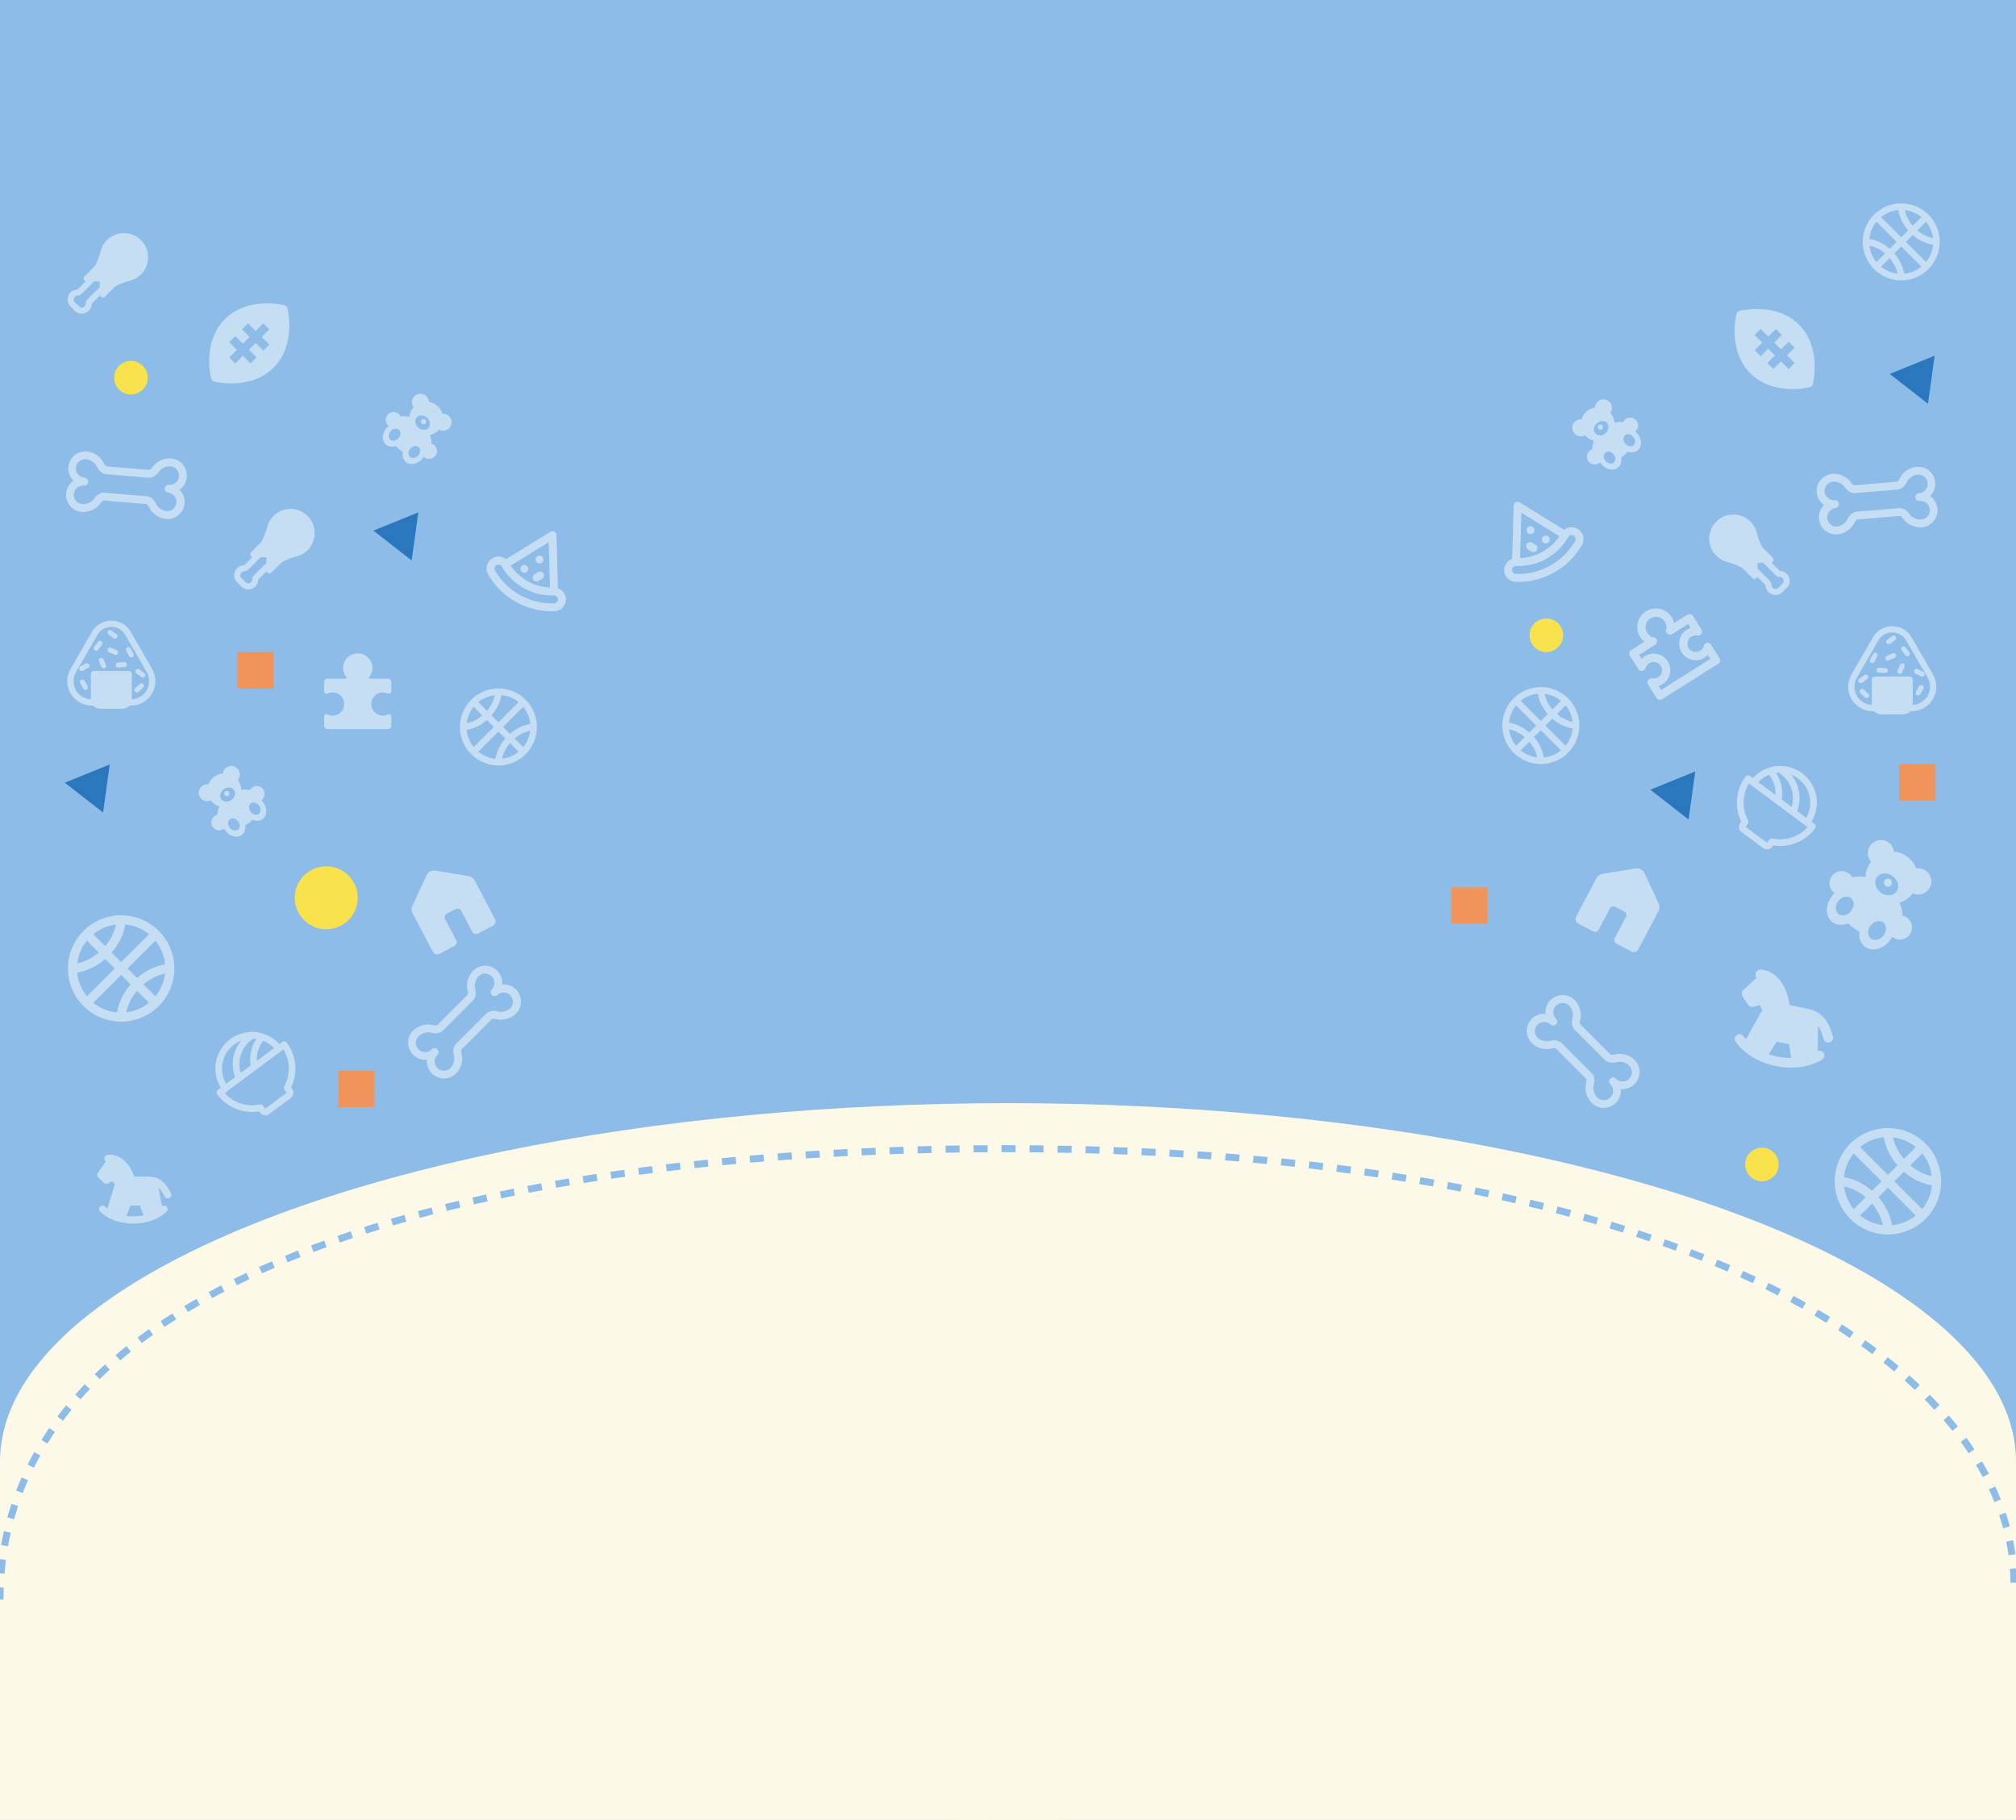 <svg width="1440" height="1300" viewBox="0 0 1440 1300" fill="none" xmlns="http://www.w3.org/2000/svg">
<rect x="0" y="0" width="1440" height="1300" fill="#333333" stroke="none"/>
<g clip-path="url(#clip0_225_285)">
<rect width="1440" height="1300" fill="#8CBCE7"/>
<ellipse cx="720" cy="1044" rx="720" ry="256" fill="#FDF9E8"/>
<rect width="1440" height="256" transform="translate(0 1044)" fill="#FDF9E8"/>
<path d="M1438.5 1130.5C1438.5 983 1216.5 820.5 718.497 820.5C331.5 820.5 0 913 0 1142.5" stroke="#8CBCE7" stroke-width="5" stroke-dasharray="10 10"/>
<path fill-rule="evenodd" clip-rule="evenodd" d="M74.845 828.68L75.439 829.874L69.885 837.65C69.53 838.147 69.363 838.755 69.414 839.364C69.464 839.973 69.729 840.545 70.162 840.977L74.037 844.852C74.42 845.235 74.914 845.488 75.449 845.575C75.984 845.661 76.533 845.578 77.018 845.335L80.257 843.718L82.045 846.1L76.697 863.217L76.258 862.881C75.87 862.579 75.499 862.255 75.147 861.91C74.672 861.428 74.027 861.151 73.35 861.14C72.673 861.129 72.019 861.384 71.528 861.85C71.038 862.316 70.749 862.956 70.726 863.633C70.702 864.309 70.945 864.968 71.401 865.467L73.044 866.927C74.07 867.74 75.576 868.8 77.56 869.851C81.546 871.959 87.444 874.026 95.238 874.026C103.032 874.026 108.932 871.959 112.916 869.851C114.507 869.016 116.018 868.037 117.431 866.927C117.829 866.609 119.123 865.423 119.074 865.467C119.511 865.007 119.764 864.403 119.784 863.769C119.804 863.135 119.59 862.516 119.183 862.03C118.776 861.543 118.205 861.223 117.577 861.131C116.95 861.039 116.31 861.181 115.781 861.53L113.12 848.223C114.471 849.487 115.93 851.44 117.47 854.514C117.615 854.828 117.822 855.11 118.078 855.342C118.334 855.575 118.634 855.754 118.961 855.868C119.287 855.983 119.633 856.03 119.979 856.009C120.324 855.987 120.661 855.896 120.971 855.741C121.28 855.586 121.555 855.371 121.78 855.108C122.005 854.845 122.174 854.539 122.278 854.209C122.383 853.88 122.42 853.532 122.387 853.188C122.355 852.843 122.253 852.509 122.089 852.204C119.361 846.746 116.442 843.635 113.184 842.008C110.454 840.641 107.741 840.468 105.442 840.442H95.904C95.646 839.66 95.354 838.89 95.029 838.133C93.972 835.668 92.195 832.455 89.314 829.574C86.32 826.58 83.236 825.382 80.807 824.976C79.834 824.814 78.845 824.765 77.86 824.829C77.568 824.849 76.697 824.976 76.527 825.02C76.152 825.114 75.803 825.291 75.505 825.538C75.208 825.785 74.97 826.096 74.808 826.447C74.647 826.798 74.567 827.181 74.573 827.568C74.579 827.954 74.672 828.335 74.845 828.68ZM102.538 868.123L99.903 861.109H93.151L90.363 868.539C91.874 868.743 93.497 868.859 95.235 868.859C97.945 868.859 100.376 868.575 102.533 868.123H102.538Z" fill="white" fill-opacity="0.5"/>
<path fill-rule="evenodd" clip-rule="evenodd" d="M1348.51 805.776C1327.53 805.785 1310.53 822.795 1310.53 843.776C1310.53 864.744 1327.51 881.747 1348.47 881.776H1348.58C1358.57 881.775 1368.14 877.833 1375.23 870.809C1375.35 870.708 1375.46 870.598 1375.56 870.481C1382.62 863.353 1386.57 853.713 1386.53 843.679C1386.48 822.745 1369.5 805.79 1348.56 805.776M1379.93 846.683C1379.36 852.909 1376.95 858.824 1372.99 863.668L1353.1 843.777L1359.91 836.97C1365.64 841.95 1372.62 845.572 1379.93 846.683M1364.5 832.384C1369.1 836.297 1374.45 839.057 1379.85 840.105C1379.16 834.155 1376.78 828.527 1372.99 823.886L1364.5 832.384ZM1355.34 832.395L1348.53 839.203L1328.64 819.31C1333.48 815.358 1339.4 812.943 1345.62 812.376C1346.73 819.68 1350.36 826.671 1355.34 832.395M1352.2 812.456C1353.25 817.855 1356.01 823.21 1359.92 827.809L1368.42 819.31C1363.78 815.523 1358.15 813.145 1352.2 812.456ZM1324.06 823.881C1320.11 828.725 1317.7 834.64 1317.13 840.865C1324.44 841.974 1331.42 845.596 1337.15 850.578L1343.96 843.776L1324.06 823.881ZM1348.53 848.352L1341.73 855.156C1346.71 860.88 1350.33 867.871 1351.44 875.175C1357.66 874.608 1363.58 872.195 1368.42 868.244L1348.53 848.352ZM1328.64 868.244L1337.14 859.742C1341.05 864.341 1343.82 869.698 1344.86 875.097C1338.91 874.409 1333.28 872.031 1328.64 868.244ZM1332.57 855.168L1324.06 863.671C1320.28 859.029 1317.9 853.398 1317.21 847.446C1322.61 848.492 1327.97 851.253 1332.57 855.168" fill="white" fill-opacity="0.5"/>
<circle cx="1258.53" cy="831.776" r="12" fill="#FAE24C"/>
<path fill-rule="evenodd" clip-rule="evenodd" d="M356.044 491.776C371.225 491.783 383.53 504.092 383.53 519.276C383.53 534.45 371.239 546.755 356.069 546.776H355.99C348.767 546.775 341.836 543.923 336.705 538.839C336.62 538.766 336.541 538.686 336.467 538.602C331.356 533.443 328.502 526.467 328.53 519.205C328.568 504.056 340.856 491.786 356.011 491.776M333.308 521.38C333.718 525.885 335.465 530.166 338.324 533.672L352.72 519.277L347.794 514.35C343.65 517.954 338.592 520.576 333.307 521.38M344.473 511.031C341.145 513.863 337.27 515.861 333.363 516.619C333.862 512.313 335.584 508.241 338.324 504.882L344.473 511.031ZM351.102 511.04L356.029 515.966L370.427 501.57C366.921 498.71 362.64 496.963 358.134 496.552C357.33 501.838 354.709 506.897 351.103 511.04M353.373 496.61C352.615 500.517 350.617 504.393 347.784 507.721L341.634 501.57C344.993 498.829 349.067 497.109 353.373 496.61ZM373.736 504.879C376.596 508.384 378.343 512.664 378.753 517.169C373.466 517.972 368.408 520.593 364.263 524.199L359.339 519.276L373.736 504.879ZM356.03 522.587L360.953 527.512C357.347 531.654 354.727 536.713 353.923 541.999C349.419 541.588 345.14 539.842 341.635 536.983L356.03 522.587ZM370.424 536.983L364.271 530.83C361.44 534.158 359.441 538.035 358.683 541.943C362.99 541.445 367.064 539.724 370.424 536.983ZM367.581 527.52L373.735 533.674C376.476 530.314 378.198 526.24 378.697 521.932C374.788 522.689 370.911 524.687 367.582 527.52" fill="white" fill-opacity="0.5"/>
<path fill-rule="evenodd" clip-rule="evenodd" d="M86.549 653.776C107.527 653.785 124.53 670.795 124.53 691.776C124.53 712.744 107.546 729.747 86.585 729.776H86.475C76.494 729.775 66.917 725.833 59.826 718.809C59.709 718.708 59.599 718.598 59.498 718.481C52.436 711.353 48.491 701.713 48.53 691.679C48.583 670.745 65.562 653.79 86.504 653.776M55.132 694.683C55.699 700.909 58.113 706.824 62.064 711.668L81.957 691.777L75.149 684.97C69.423 689.95 62.435 693.572 55.131 694.683M70.56 680.384C65.961 684.297 60.607 687.057 55.208 688.105C55.898 682.155 58.277 676.527 62.064 671.886L70.56 680.384ZM79.721 680.395L86.528 687.203L106.424 667.31C101.579 663.358 95.664 660.943 89.437 660.376C88.326 667.68 84.704 674.671 79.722 680.395M82.859 660.456C81.811 665.855 79.051 671.21 75.136 675.809L66.637 667.31C71.279 663.523 76.908 661.145 82.859 660.456ZM110.997 671.881C114.948 676.725 117.362 682.64 117.929 688.865C110.623 689.974 103.635 693.596 97.907 698.578L91.103 691.776L110.997 671.881ZM86.53 696.352L93.332 703.156C88.35 708.88 84.73 715.871 83.619 723.175C77.395 722.608 71.482 720.195 66.639 716.244L86.53 696.352ZM106.421 716.244L97.918 707.742C94.005 712.341 91.243 717.698 90.195 723.097C96.147 722.409 101.778 720.031 106.421 716.244ZM102.491 703.168L110.995 711.671C114.783 707.029 117.162 701.398 117.851 695.446C112.451 696.492 107.093 699.253 102.493 703.168" fill="white" fill-opacity="0.5"/>
<path d="M81.071 455.882L77.471 453.227C77.281 453.089 77.12 452.915 76.998 452.714C76.875 452.514 76.794 452.291 76.759 452.058C76.723 451.826 76.734 451.589 76.79 451.361C76.847 451.133 76.948 450.919 77.088 450.73C77.673 449.92 78.798 449.762 79.586 450.347L83.186 453.002C83.996 453.587 84.153 454.712 83.568 455.5C82.983 456.31 81.858 456.467 81.071 455.882ZM69.978 458.402L67.323 462.002C66.738 462.767 66.896 463.892 67.683 464.477C68.493 465.062 69.596 464.905 70.181 464.117L72.836 460.517C73.421 459.73 73.263 458.605 72.453 458.02C72.266 457.88 72.054 457.78 71.828 457.723C71.601 457.667 71.366 457.656 71.136 457.692C70.905 457.728 70.684 457.809 70.486 457.931C70.287 458.053 70.114 458.213 69.978 458.402ZM95.381 467.087L93.311 463.127C93.088 462.715 92.713 462.407 92.265 462.269C91.817 462.131 91.333 462.174 90.917 462.389C90.501 462.605 90.186 462.975 90.041 463.42C89.895 463.866 89.93 464.35 90.138 464.77L92.208 468.73C92.431 469.142 92.806 469.451 93.254 469.589C93.702 469.727 94.186 469.683 94.602 469.468C95.018 469.253 95.333 468.882 95.478 468.437C95.624 467.992 95.589 467.507 95.381 467.087ZM72.476 476.355L70.653 472.283C70.479 471.853 70.478 471.373 70.65 470.943C70.823 470.512 71.156 470.166 71.579 469.976C72.001 469.787 72.482 469.769 72.918 469.926C73.354 470.084 73.712 470.404 73.916 470.82L75.738 474.893C75.913 475.322 75.914 475.802 75.742 476.233C75.569 476.663 75.236 477.009 74.813 477.199C74.39 477.389 73.91 477.407 73.474 477.249C73.038 477.092 72.68 476.771 72.476 476.355ZM61.361 473.905L57.401 475.975C56.989 476.197 56.68 476.573 56.542 477.021C56.404 477.468 56.447 477.952 56.663 478.368C56.878 478.784 57.248 479.099 57.694 479.245C58.139 479.391 58.624 479.356 59.043 479.147L63.003 477.077C63.881 476.627 64.218 475.547 63.768 474.67C63.548 474.252 63.172 473.937 62.721 473.794C62.271 473.651 61.782 473.691 61.361 473.905ZM103.076 480.79L99.476 478.135C99.287 477.995 99.073 477.894 98.845 477.837C98.617 477.78 98.38 477.77 98.147 477.805C97.915 477.841 97.692 477.922 97.492 478.044C97.291 478.167 97.117 478.327 96.978 478.517C96.393 479.305 96.551 480.43 97.361 481.015L100.961 483.67C101.748 484.255 102.873 484.097 103.458 483.287C104.021 482.5 103.863 481.375 103.076 480.79ZM89.036 476.47L84.581 476.785C83.591 476.852 82.736 476.11 82.668 475.142C82.578 474.152 83.321 473.297 84.311 473.23L88.766 472.915C89.756 472.825 90.611 473.567 90.678 474.557C90.768 475.547 90.026 476.402 89.036 476.47ZM102.243 491.185L98.958 494.222C98.612 494.545 98.152 494.716 97.68 494.699C97.207 494.682 96.761 494.479 96.438 494.132C96.116 493.786 95.945 493.326 95.962 492.854C95.978 492.381 96.182 491.935 96.528 491.612L99.813 488.575C100.159 488.253 100.619 488.081 101.092 488.098C101.565 488.115 102.011 488.319 102.333 488.665C102.656 489.011 102.827 489.471 102.81 489.944C102.793 490.416 102.589 490.863 102.243 491.185ZM60.371 486.257L62.621 490.127C62.849 490.54 62.906 491.026 62.78 491.48C62.654 491.935 62.354 492.322 61.946 492.557C61.091 493.052 60.011 492.76 59.516 491.905L57.288 488.035C57.171 487.833 57.096 487.609 57.065 487.377C57.035 487.146 57.05 486.91 57.111 486.685C57.171 486.459 57.276 486.247 57.418 486.062C57.561 485.877 57.738 485.721 57.941 485.605C58.796 485.11 59.876 485.402 60.371 486.257ZM79.248 462.655L83.343 464.41C84.243 464.815 84.671 465.85 84.288 466.75C84.198 466.966 84.065 467.162 83.898 467.327C83.731 467.492 83.533 467.622 83.315 467.71C83.098 467.798 82.865 467.842 82.63 467.839C82.396 467.836 82.164 467.787 81.948 467.695L77.853 465.94C77.637 465.849 77.441 465.716 77.276 465.549C77.111 465.382 76.981 465.184 76.894 464.967C76.806 464.749 76.762 464.516 76.764 464.282C76.767 464.047 76.816 463.815 76.908 463.6C76.999 463.384 77.132 463.187 77.299 463.023C77.466 462.858 77.664 462.728 77.882 462.64C78.099 462.552 78.332 462.508 78.566 462.511C78.801 462.513 79.033 462.562 79.248 462.655Z" fill="white" fill-opacity="0.5"/>
<path d="M92.436 504.026H93.54C96.609 504.024 99.624 503.215 102.281 501.678C104.938 500.142 107.143 497.933 108.676 495.274C110.208 492.615 111.013 489.599 111.01 486.53C111.007 483.461 110.196 480.447 108.658 477.791L93.372 451.286C91.971 448.851 89.954 446.829 87.523 445.423C85.091 444.016 82.333 443.276 79.524 443.276C76.715 443.276 73.957 444.016 71.525 445.423C69.094 446.829 67.077 448.851 65.676 451.286L50.39 477.795C48.856 480.452 48.048 483.465 48.047 486.533C48.046 489.6 48.852 492.614 50.384 495.272C51.916 497.929 54.12 500.137 56.775 501.674C59.43 503.21 62.442 504.021 65.51 504.026H66.624C67.861 505.407 69.657 506.276 71.655 506.276H87.405C88.354 506.276 89.293 506.075 90.16 505.688C91.027 505.3 91.802 504.733 92.436 504.026ZM94.155 499.51V481.526C94.155 480.929 93.918 480.357 93.496 479.935C93.074 479.513 92.501 479.276 91.905 479.276H67.155C66.558 479.276 65.986 479.513 65.564 479.935C65.142 480.357 64.905 480.929 64.905 481.526V499.51C62.68 499.403 60.521 498.726 58.634 497.543C56.747 496.361 55.196 494.713 54.13 492.758C53.063 490.803 52.518 488.606 52.546 486.379C52.574 484.153 53.174 481.971 54.289 480.043L69.576 453.531C70.581 451.781 72.031 450.327 73.777 449.316C75.524 448.305 77.507 447.773 79.525 447.773C81.543 447.773 83.526 448.305 85.273 449.316C87.02 450.327 88.469 451.781 89.475 453.531L104.761 480.043C105.876 481.97 106.476 484.151 106.504 486.377C106.533 488.603 105.988 490.799 104.923 492.754C103.858 494.709 102.308 496.357 100.422 497.54C98.537 498.723 96.378 499.402 94.155 499.51Z" fill="white" fill-opacity="0.5"/>
<g clip-path="url(#clip1_225_285)">
<path d="M376.968 404.861C376.674 404.384 376.245 404.005 375.735 403.772C375.226 403.539 374.659 403.462 374.105 403.552C373.552 403.641 373.038 403.892 372.627 404.274C372.217 404.655 371.929 405.15 371.8 405.695C371.671 406.241 371.706 406.812 371.901 407.337C372.097 407.862 372.444 408.318 372.898 408.646C373.352 408.974 373.894 409.16 374.454 409.18C375.014 409.201 375.567 409.054 376.044 408.76C376.684 408.366 377.141 407.733 377.314 407.002C377.487 406.271 377.363 405.501 376.968 404.861ZM387.772 398.197C387.477 397.72 387.048 397.341 386.539 397.108C386.029 396.875 385.462 396.798 384.909 396.888C384.355 396.977 383.841 397.228 383.431 397.61C383.02 397.991 382.732 398.486 382.603 399.031C382.474 399.577 382.509 400.148 382.705 400.673C382.9 401.198 383.247 401.654 383.701 401.982C384.156 402.31 384.697 402.496 385.257 402.516C385.817 402.536 386.371 402.39 386.848 402.096C387.487 401.702 387.944 401.069 388.117 400.338C388.29 399.607 388.166 398.837 387.772 398.197ZM388.14 409.588C387.746 408.949 387.113 408.492 386.382 408.319C385.651 408.145 384.881 408.27 384.241 408.664L381.83 410.152C381.19 410.546 380.733 411.179 380.56 411.91C380.387 412.641 380.511 413.411 380.906 414.051C381.3 414.69 381.933 415.147 382.664 415.32C383.395 415.493 384.165 415.369 384.805 414.975L387.216 413.487C387.856 413.093 388.312 412.46 388.486 411.729C388.659 410.998 388.535 410.228 388.14 409.588ZM404.232 427.958C404.198 426.831 403.939 425.722 403.472 424.696C403.005 423.67 402.338 422.747 401.51 421.981C400.659 421.177 399.646 420.565 398.539 420.185L397.464 382.231C397.45 381.734 397.305 381.249 397.043 380.826C396.782 380.403 396.414 380.056 395.977 379.82C395.538 379.576 395.042 379.454 394.54 379.465C394.038 379.477 393.548 379.621 393.12 379.884L361.361 399.475C360.003 398.348 358.323 397.681 356.562 397.571C354.8 397.46 353.05 397.912 351.562 398.861C349.676 400.024 348.318 401.877 347.778 404.026C347.238 406.174 347.559 408.449 348.671 410.365L349.534 411.764C354.427 419.654 361.32 426.109 369.514 430.474C377.708 434.838 386.912 436.957 396.189 436.615C398.389 436.501 400.459 435.537 401.962 433.926C403.465 432.316 404.284 430.185 404.247 427.982L404.232 427.958ZM391.923 387.28L392.865 419.623C387.285 419.413 381.833 417.893 376.948 415.187C372.064 412.481 367.884 408.664 364.746 404.045L391.923 387.28ZM395.964 430.961C387.449 431.272 379.009 429.261 371.548 425.143C364.088 421.025 357.888 414.955 353.613 407.583C353.218 406.944 353.094 406.174 353.267 405.442C353.441 404.711 353.897 404.079 354.537 403.684C354.859 403.483 355.218 403.349 355.593 403.289C355.968 403.229 356.351 403.245 356.719 403.337C357.436 403.52 358.052 403.977 358.436 404.608L359.195 405.838C363.017 412.028 368.414 417.093 374.835 420.513C381.256 423.934 388.47 425.589 395.739 425.307C396.094 425.291 396.449 425.348 396.78 425.476C397.111 425.604 397.412 425.8 397.663 426.052C398.205 426.557 398.528 427.254 398.562 427.994C398.606 428.731 398.36 429.456 397.878 430.014C397.396 430.573 396.714 430.921 395.979 430.985L395.964 430.961Z" fill="white" fill-opacity="0.5"/>
</g>
<g clip-path="url(#clip2_225_285)">
<path d="M201.57 744.327L199.569 745.815C195.203 740.95 189.175 737.891 182.67 737.24C176.165 736.588 169.65 738.39 164.405 742.293C159.16 746.196 155.562 751.918 154.317 758.336C153.073 764.754 154.271 771.406 157.677 776.987L155.676 778.476C155.169 778.853 154.832 779.416 154.741 780.042C154.649 780.667 154.809 781.304 155.187 781.811C158.579 786.352 163.148 789.88 168.4 792.012C173.652 794.144 179.387 794.8 184.985 793.909L185.647 794.798C186.402 795.812 187.529 796.485 188.779 796.669C190.03 796.852 191.303 796.531 192.317 795.776L207.615 784.393C208.63 783.639 209.303 782.512 209.486 781.261C209.67 780.01 209.349 778.737 208.594 777.723L207.932 776.834C210.395 771.728 211.414 766.046 210.88 760.403C210.347 754.76 208.281 749.37 204.905 744.816C204.528 744.309 203.965 743.972 203.339 743.881C202.714 743.789 202.077 743.949 201.57 744.327ZM195.723 748.677L183.432 757.823C183.163 752.619 184.8 747.496 188.038 743.414C190.957 744.58 193.582 746.377 195.723 748.677ZM180.998 741.894C181.703 741.926 182.404 741.992 183.102 742.092C179.344 747.67 177.876 754.48 179.002 761.112L171.951 766.359C170.653 762.119 170.696 757.582 172.073 753.368C173.451 749.154 176.096 745.468 179.647 742.813C180.085 742.488 180.538 742.184 180.998 741.894ZM167.24 746.103C168.776 744.963 170.457 744.033 172.239 743.338C169.3 746.913 167.356 751.2 166.603 755.766C165.849 760.332 166.312 765.016 167.946 769.346L161.523 774.125C158.868 769.567 157.984 764.192 159.038 759.024C160.093 753.856 163.012 749.257 167.24 746.103ZM203.038 775.916C202.818 776.317 202.719 776.773 202.752 777.23C202.784 777.686 202.948 778.123 203.222 778.489L204.77 780.569L189.472 791.952L187.924 789.872C187.652 789.504 187.28 789.222 186.853 789.06C186.425 788.897 185.959 788.861 185.512 788.956C180.998 789.911 176.311 789.662 171.924 788.233C167.536 786.804 163.602 784.247 160.515 780.817L202.415 749.64C204.814 753.58 206.134 758.082 206.243 762.694C206.353 767.306 205.247 771.866 203.038 775.916Z" fill="white" fill-opacity="0.5"/>
</g>
<path d="M224.78 380.776C224.783 376.475 223.179 372.328 220.283 369.148C217.388 365.969 213.408 363.985 209.126 363.587C204.844 363.189 200.567 364.405 197.135 366.996C193.703 369.588 191.362 373.368 190.573 377.596C188.937 382.886 187.459 385.769 186.648 387.109L179.412 394.346C179.154 394.604 178.966 394.923 178.865 395.273C178.765 395.624 178.754 395.994 178.836 396.35C178.917 396.706 179.087 397.035 179.33 397.307C179.573 397.579 179.881 397.784 180.226 397.905L174.358 403.776C172.845 403.798 171.378 404.297 170.166 405.202C168.953 406.107 168.057 407.371 167.605 408.815C167.153 410.258 167.168 411.808 167.648 413.243C168.128 414.677 169.048 415.924 170.278 416.805C170.744 417.139 171.167 417.561 171.5 418.027C172.382 419.258 173.63 420.179 175.066 420.658C176.502 421.138 178.053 421.152 179.497 420.698C180.942 420.244 182.206 419.346 183.109 418.131C184.013 416.916 184.51 415.447 184.53 413.933L190.395 408.068C190.513 408.414 190.718 408.725 190.99 408.97C191.262 409.215 191.592 409.387 191.948 409.47C192.305 409.552 192.677 409.543 193.028 409.442C193.38 409.341 193.701 409.152 193.96 408.893L201.216 401.637C202.576 400.823 205.465 399.351 210.747 397.727C214.694 396.977 218.255 394.874 220.817 391.779C223.379 388.685 224.78 384.793 224.78 380.776ZM186.206 398.026H190.28V402.085L181.321 411.041C180.598 411.79 180.201 412.796 180.217 413.838C180.217 414.447 180.024 415.04 179.665 415.532C179.306 416.023 178.8 416.389 178.221 416.575C177.641 416.761 177.018 416.758 176.44 416.567C175.862 416.376 175.359 416.006 175.005 415.511C174.391 414.661 173.645 413.914 172.794 413.3C172.299 412.946 171.929 412.444 171.738 411.866C171.547 411.288 171.544 410.664 171.73 410.084C171.916 409.505 172.282 408.999 172.774 408.64C173.265 408.282 173.858 408.088 174.467 408.088C175.327 408.088 176.402 407.829 177.241 406.99L186.206 398.026Z" fill="white" fill-opacity="0.5"/>
<g clip-path="url(#clip3_225_285)">
<path d="M105.78 183.776C105.783 179.475 104.179 175.328 101.283 172.148C98.388 168.969 94.409 166.985 90.126 166.587C85.844 166.189 81.567 167.405 78.135 169.996C74.703 172.588 72.362 176.368 71.573 180.596C69.937 185.886 68.459 188.769 67.648 190.109L60.412 197.346C60.154 197.604 59.966 197.923 59.865 198.273C59.765 198.624 59.754 198.994 59.836 199.35C59.917 199.706 60.087 200.035 60.33 200.307C60.573 200.579 60.881 200.784 61.226 200.905L55.358 206.776C53.845 206.798 52.378 207.297 51.166 208.202C49.953 209.107 49.057 210.371 48.605 211.815C48.153 213.258 48.168 214.808 48.648 216.243C49.128 217.677 50.048 218.924 51.278 219.805C51.744 220.139 52.167 220.561 52.5 221.027C53.382 222.258 54.63 223.179 56.066 223.658C57.502 224.138 59.053 224.152 60.497 223.698C61.942 223.244 63.206 222.346 64.109 221.131C65.013 219.916 65.51 218.447 65.53 216.933L71.395 211.068C71.513 211.414 71.718 211.725 71.99 211.97C72.262 212.215 72.591 212.387 72.948 212.47C73.305 212.552 73.677 212.543 74.028 212.442C74.38 212.341 74.701 212.152 74.96 211.893L82.216 204.637C83.576 203.823 86.465 202.351 91.747 200.727C95.694 199.977 99.255 197.874 101.817 194.779C104.379 191.685 105.78 187.793 105.78 183.776ZM67.206 201.026H71.28V205.085L62.321 214.041C61.598 214.79 61.201 215.796 61.217 216.838C61.217 217.447 61.024 218.04 60.665 218.532C60.306 219.023 59.8 219.389 59.221 219.575C58.641 219.761 58.017 219.758 57.44 219.567C56.862 219.376 56.359 219.006 56.005 218.511C55.391 217.661 54.645 216.914 53.794 216.3C53.299 215.946 52.929 215.444 52.738 214.866C52.547 214.288 52.544 213.664 52.73 213.084C52.916 212.505 53.282 211.999 53.774 211.64C54.265 211.282 54.858 211.088 55.467 211.088C56.327 211.088 57.402 210.829 58.242 209.99L67.206 201.026Z" fill="white" fill-opacity="0.5"/>
</g>
<path d="M203.114 218.004C202.904 217.949 197.816 216.687 190.789 216.687C182.145 216.687 169.899 218.634 160.646 227.902C144.404 244.172 150.487 269.299 150.755 270.363C150.89 270.897 151.167 271.385 151.557 271.774C151.947 272.163 152.435 272.438 152.969 272.572C153.179 272.626 158.219 273.867 165.191 273.867C173.856 273.867 186.13 271.918 195.401 262.65C211.628 246.422 205.593 221.283 205.329 220.221C205.195 219.686 204.919 219.196 204.529 218.806C204.139 218.415 203.65 218.138 203.114 218.004ZM192.356 246.176L188.055 250.477L182.601 245.026L177.777 249.85L183.228 255.304L178.927 259.605L173.476 254.151L168.023 259.605L163.722 255.304L169.175 249.85L163.722 244.394L168.023 240.093L173.476 245.549L178.3 240.725L172.844 235.272L177.144 230.971L182.601 236.424L188.055 230.971L192.356 235.272L186.902 240.725L192.356 246.176Z" fill="white" fill-opacity="0.5"/>
<path d="M309.127 679.778L294.607 652.209C294.18 651.397 293.957 650.532 293.939 649.616C293.92 648.699 294.107 647.837 294.498 647.032L304.767 625.102C305.301 623.948 306.143 623.068 307.291 622.464C308.439 621.859 309.647 621.659 310.914 621.864L334.804 625.801C335.692 625.933 336.509 626.267 337.253 626.804C337.999 627.338 338.586 628.011 339.013 628.823L353.532 656.393C353.98 657.243 354.054 658.15 353.755 659.116C353.456 660.081 352.881 660.787 352.031 661.235L341.297 666.888C340.57 667.271 339.832 667.346 339.083 667.114C338.333 666.88 337.767 666.4 337.385 665.674L329.419 650.548C329.037 649.823 328.471 649.344 327.722 649.112C326.97 648.878 326.231 648.953 325.506 649.335L319.162 652.676C318.437 653.058 317.959 653.624 317.728 654.375C317.494 655.125 317.567 655.863 317.949 656.588L325.917 671.718C326.299 672.443 326.374 673.18 326.142 673.929C325.91 674.678 325.431 675.244 324.706 675.626L313.969 681.28C313.119 681.728 312.211 681.802 311.246 681.502C310.281 681.203 309.574 680.628 309.127 679.778Z" fill="white" fill-opacity="0.5"/>
<path fill-rule="evenodd" clip-rule="evenodd" d="M351.229 697.339C349.984 696.095 348.297 695.397 346.538 695.397C344.779 695.397 343.091 696.095 341.847 697.339C339.717 699.469 338.629 703.301 339.387 706.046C339.724 707.265 339.957 708.728 339.825 710.205C339.694 711.694 339.173 713.37 337.838 714.705L316.463 736.08C315.128 737.415 313.452 737.936 311.963 738.068C310.56 738.166 309.151 738.018 307.8 737.629C305.055 736.871 301.227 737.959 299.1 740.089C298.459 740.699 297.947 741.431 297.593 742.242C297.239 743.053 297.051 743.926 297.04 744.811C297.029 745.696 297.195 746.574 297.528 747.393C297.862 748.213 298.355 748.957 298.981 749.583C299.606 750.209 300.35 750.704 301.17 751.038C301.989 751.371 302.867 751.538 303.752 751.528C304.636 751.517 305.51 751.33 306.321 750.977C307.132 750.624 307.865 750.112 308.475 749.471C308.736 749.21 309.046 749.002 309.387 748.861C309.729 748.719 310.094 748.646 310.464 748.645C310.833 748.645 311.199 748.718 311.541 748.859C311.882 749 312.193 749.207 312.454 749.468C312.716 749.729 312.923 750.039 313.065 750.38C313.207 750.721 313.28 751.087 313.28 751.456C313.28 751.826 313.208 752.192 313.067 752.533C312.926 752.875 312.719 753.185 312.458 753.446C311.828 754.059 311.325 754.791 310.98 755.599C310.635 756.408 310.454 757.277 310.448 758.155C310.442 759.034 310.61 759.906 310.944 760.719C311.277 761.532 311.769 762.271 312.39 762.893C313.011 763.515 313.75 764.006 314.563 764.34C315.376 764.674 316.248 764.843 317.127 764.837C318.006 764.831 318.875 764.65 319.683 764.305C320.492 763.961 321.224 763.459 321.837 762.829C323.967 760.699 325.054 756.866 324.297 754.121C323.908 752.771 323.76 751.364 323.858 749.963C323.989 748.474 324.51 746.798 325.845 745.463L347.22 724.088C348.555 722.753 350.232 722.231 351.72 722.1C353.123 722.001 354.532 722.15 355.883 722.539C358.628 723.296 362.457 722.209 364.583 720.079C365.734 718.817 366.354 717.161 366.315 715.454C366.276 713.747 365.581 712.121 364.373 710.913C363.166 709.706 361.54 709.01 359.833 708.97C358.126 708.93 356.47 709.55 355.208 710.7C354.68 711.228 353.964 711.525 353.218 711.525C352.471 711.526 351.755 711.23 351.227 710.702C350.699 710.174 350.402 709.459 350.402 708.712C350.401 707.966 350.698 707.249 351.225 706.721C352.469 705.477 353.167 703.789 353.167 702.03C353.167 700.271 352.473 698.583 351.229 697.339ZM358.737 703.185C358.973 700.674 358.428 698.151 357.178 695.96C355.928 693.769 354.032 692.018 351.75 690.943C349.468 689.869 346.91 689.525 344.425 689.957C341.94 690.39 339.649 691.578 337.864 693.36C334.418 696.81 332.622 702.694 333.964 707.546C334.182 708.334 334.275 709.099 334.219 709.71C334.167 710.31 333.994 710.588 333.855 710.73L312.48 732.105C312.342 732.244 312.064 732.413 311.464 732.465C310.734 732.505 310.002 732.419 309.3 732.21C304.448 730.868 298.56 732.664 295.114 736.11C293.332 737.895 292.144 740.186 291.711 742.671C291.279 745.156 291.623 747.714 292.697 749.996C293.772 752.279 295.523 754.174 297.714 755.424C299.905 756.674 302.428 757.219 304.939 756.983C304.701 759.495 305.244 762.019 306.494 764.211C307.743 766.403 309.639 768.156 311.922 769.231C314.205 770.306 316.764 770.65 319.25 770.216C321.736 769.782 324.027 768.592 325.812 766.808C329.258 763.358 331.054 757.474 329.712 752.621C329.503 751.92 329.417 751.188 329.457 750.458C329.509 749.858 329.682 749.58 329.82 749.438L351.195 728.063C351.334 727.924 351.612 727.755 352.212 727.703C352.823 727.646 353.584 727.74 354.375 727.958C359.228 729.3 365.115 727.504 368.558 724.058C370.342 722.274 371.532 719.983 371.966 717.497C372.399 715.012 372.056 712.453 370.982 710.17C369.907 707.887 368.155 705.992 365.964 704.741C363.772 703.491 361.248 702.948 358.737 703.185Z" fill="white" fill-opacity="0.5"/>
<path fill-rule="evenodd" clip-rule="evenodd" d="M127.865 340.241C128.011 338.488 127.454 336.748 126.318 335.405C125.182 334.062 123.559 333.225 121.806 333.077C118.804 332.827 115.175 334.471 113.569 336.822C112.856 337.867 111.89 338.989 110.677 339.843C109.455 340.704 107.839 341.389 105.958 341.232L75.834 338.716C73.952 338.559 72.472 337.615 71.41 336.563C70.429 335.556 69.632 334.385 69.057 333.102C67.863 330.517 64.56 328.296 61.56 328.048C60.681 327.953 59.791 328.034 58.943 328.288C58.096 328.541 57.307 328.962 56.625 329.525C55.942 330.087 55.379 330.781 54.968 331.565C54.558 332.349 54.308 333.207 54.234 334.088C54.16 334.97 54.263 335.858 54.537 336.699C54.812 337.54 55.251 338.318 55.83 338.987C56.41 339.655 57.117 340.201 57.91 340.593C58.704 340.984 59.568 341.213 60.451 341.265C60.819 341.296 61.178 341.398 61.506 341.567C61.835 341.736 62.127 341.968 62.366 342.25C62.605 342.532 62.786 342.858 62.898 343.21C63.011 343.562 63.054 343.932 63.023 344.301C62.993 344.669 62.89 345.027 62.721 345.356C62.552 345.684 62.32 345.977 62.038 346.215C61.757 346.454 61.43 346.635 61.079 346.748C60.727 346.861 60.356 346.903 59.988 346.873C59.113 346.787 58.23 346.876 57.39 347.135C56.55 347.394 55.77 347.817 55.095 348.38C54.419 348.942 53.863 349.634 53.457 350.413C53.052 351.193 52.805 352.046 52.732 352.922C52.658 353.798 52.76 354.679 53.03 355.516C53.3 356.352 53.734 357.126 54.306 357.793C54.879 358.461 55.578 359.008 56.363 359.402C57.148 359.797 58.004 360.032 58.881 360.093C61.883 360.344 65.511 358.699 67.118 356.348C67.898 355.179 68.877 354.157 70.01 353.327C71.231 352.466 72.848 351.781 74.729 351.938L104.853 354.455C106.735 354.612 108.215 355.555 109.277 356.607C110.258 357.614 111.054 358.786 111.63 360.068C112.824 362.653 116.127 364.874 119.127 365.122C120.833 365.186 122.498 364.59 123.776 363.458C125.054 362.326 125.847 360.745 125.989 359.043C126.132 357.342 125.613 355.651 124.541 354.322C123.469 352.993 121.926 352.128 120.233 351.908C119.489 351.846 118.8 351.491 118.318 350.921C117.835 350.351 117.599 349.613 117.661 348.869C117.723 348.126 118.077 347.437 118.647 346.954C119.217 346.472 119.955 346.236 120.699 346.297C122.452 346.443 124.192 345.887 125.535 344.75C126.878 343.614 127.718 341.994 127.865 340.241ZM128.25 349.749C130.319 348.307 131.894 346.262 132.759 343.893C133.625 341.523 133.738 338.945 133.085 336.509C132.431 334.073 131.042 331.897 129.107 330.279C127.172 328.661 124.785 327.679 122.272 327.467C117.412 327.064 111.76 329.492 108.922 333.651C108.461 334.326 107.937 334.891 107.434 335.243C106.942 335.59 106.619 335.638 106.421 335.624L76.297 333.108C76.101 333.092 75.793 332.989 75.366 332.565C74.863 332.032 74.457 331.418 74.163 330.748C72.054 326.176 66.881 322.841 62.024 322.435C59.51 322.227 56.993 322.8 54.817 324.074C52.64 325.349 50.91 327.264 49.861 329.558C48.812 331.852 48.496 334.413 48.956 336.893C49.417 339.373 50.63 341.651 52.432 343.416C50.361 344.856 48.784 346.901 47.917 349.271C47.051 351.641 46.937 354.22 47.59 356.658C48.244 359.095 49.634 361.271 51.571 362.889C53.507 364.506 55.896 365.487 58.41 365.697C63.27 366.1 68.922 363.672 71.76 359.514C72.161 358.901 72.664 358.363 73.248 357.921C73.74 357.574 74.063 357.527 74.261 357.54L104.385 360.057C104.581 360.073 104.889 360.176 105.316 360.6C105.754 361.03 106.174 361.672 106.519 362.417C108.628 366.989 113.801 370.324 118.656 370.727C121.17 370.937 123.688 370.366 125.865 369.092C128.043 367.818 129.775 365.903 130.824 363.609C131.873 361.314 132.189 358.752 131.728 356.272C131.268 353.791 130.053 351.513 128.25 349.749Z" fill="white" fill-opacity="0.5"/>
<g clip-path="url(#clip4_225_285)">
<path d="M184.812 581.336C183.16 582.591 180.556 581.932 178.983 579.861C177.426 577.811 177.489 575.125 179.142 573.87C180.794 572.615 183.398 573.274 184.956 575.325C186.528 577.396 186.464 580.081 184.812 581.336ZM165.431 571.318C162.962 573.193 159.681 573.048 158.124 570.997C156.551 568.927 157.292 565.727 159.761 563.852C162.23 561.977 165.51 562.122 167.083 564.193C168.64 566.243 167.9 569.443 165.431 571.318ZM169.88 592.676C168.228 593.931 165.624 593.272 164.051 591.202C162.494 589.151 162.558 586.466 164.21 585.211C165.862 583.956 168.467 584.615 170.024 586.665C171.596 588.736 171.533 591.421 169.88 592.676ZM160.895 565.345C161.711 564.725 162.902 564.888 163.522 565.704C164.142 566.521 163.979 567.712 163.163 568.332C162.347 568.952 161.156 568.789 160.536 567.973C159.916 567.156 160.079 565.965 160.895 565.345ZM180.004 562.605C179.367 563.089 178.855 563.697 178.494 564.379C176.616 563.89 174.536 563.838 172.378 564.221C172.303 561.766 171.514 559.321 169.926 557.231L169.835 557.111C171.658 555.005 171.823 551.834 170.054 549.505C168.043 546.857 164.225 546.335 161.577 548.346C160.203 549.389 159.368 550.934 159.227 552.485C156.95 552.675 154.775 553.51 152.956 554.892C151.136 556.274 149.748 558.145 148.954 560.287C147.422 560.007 145.71 560.397 144.336 561.44C141.688 563.451 141.166 567.27 143.177 569.917C144.931 572.227 148.03 572.918 150.543 571.763L150.634 571.882C152.222 573.973 154.401 575.395 156.71 576.121C155.782 578.081 155.274 580.1 155.241 582.04C154.328 582.25 153.482 582.686 152.781 583.308C152.08 583.93 151.546 584.717 151.229 585.599C150.911 586.481 150.82 587.428 150.963 588.354C151.106 589.28 151.48 590.155 152.049 590.899C153.939 593.388 157.442 593.867 159.931 591.977L160.05 591.886C160.334 592.424 160.687 592.972 161.065 593.47C164.195 597.591 169.403 598.909 172.708 596.399C174.719 594.872 175.538 592.272 175.181 589.529C176.108 589.014 177.01 588.423 177.906 587.743C178.801 587.062 179.612 586.353 180.358 585.598C182.904 586.678 185.629 586.586 187.64 585.059C190.944 582.549 191.072 577.178 187.942 573.057C187.564 572.559 187.131 572.072 186.688 571.654L186.808 571.564C189.297 569.674 189.775 566.171 187.885 563.682C185.995 561.193 182.492 560.715 180.004 562.605Z" fill="white" fill-opacity="0.5"/>
</g>
<g clip-path="url(#clip5_225_285)">
<path d="M292.842 326.389C291.283 325.02 291.411 322.337 293.127 320.384C294.827 318.449 297.471 317.977 299.03 319.347C300.589 320.717 300.461 323.4 298.761 325.334C297.045 327.287 294.401 327.759 292.842 326.389ZM298.803 305.403C296.474 303.356 295.963 300.112 297.663 298.178C299.379 296.225 302.662 296.314 304.991 298.36C307.32 300.406 307.83 303.65 306.114 305.604C304.414 307.538 301.131 307.449 298.803 305.403ZM278.757 314.013C277.198 312.644 277.326 309.96 279.042 308.007C280.742 306.073 283.386 305.601 284.945 306.971C286.504 308.34 286.376 311.023 284.676 312.958C282.96 314.911 280.316 315.383 278.757 314.013ZM303.753 299.769C304.523 300.445 304.601 301.645 303.924 302.415C303.248 303.185 302.048 303.262 301.278 302.586C300.508 301.909 300.431 300.709 301.107 299.939C301.784 299.169 302.983 299.092 303.753 299.769ZM310.242 317.95C309.641 317.422 308.943 317.042 308.203 316.824C308.308 314.886 307.945 312.837 307.14 310.799C309.531 310.237 311.77 308.976 313.503 307.004L313.602 306.892C316.028 308.258 319.169 307.79 321.1 305.592C323.295 303.095 323.046 299.249 320.548 297.054C319.253 295.916 317.572 295.404 316.024 295.575C315.385 293.382 314.134 291.416 312.417 289.908C310.701 288.4 308.591 287.412 306.334 287.06C306.304 285.503 305.581 283.902 304.285 282.764C301.787 280.569 297.941 280.817 295.747 283.315C293.832 285.494 293.772 288.668 295.404 290.901L295.305 291.014C293.572 292.986 292.612 295.404 292.36 297.812C290.254 297.292 288.176 297.196 286.267 297.55C285.88 296.697 285.284 295.955 284.535 295.391C283.786 294.828 282.908 294.462 281.981 294.326C281.054 294.19 280.107 294.289 279.229 294.614C278.35 294.939 277.566 295.479 276.95 296.185C274.887 298.533 275.115 302.061 277.463 304.124L277.575 304.223C277.104 304.607 276.638 305.063 276.225 305.532C272.809 309.419 272.553 314.786 275.671 317.525C277.568 319.192 280.279 319.477 282.896 318.582C283.586 319.388 284.344 320.154 285.189 320.896C286.034 321.639 286.891 322.292 287.779 322.872C287.227 325.583 287.859 328.235 289.756 329.901C292.874 332.641 298.162 331.697 301.578 327.809C301.991 327.34 302.382 326.819 302.703 326.302L302.816 326.401C305.163 328.464 308.692 328.236 310.754 325.888C312.817 323.541 312.589 320.012 310.242 317.95Z" fill="white" fill-opacity="0.5"/>
</g>
<path d="M1242.52 222.004C1242.73 221.949 1247.82 220.687 1254.84 220.687C1263.49 220.687 1275.74 222.634 1284.99 231.902C1301.23 248.172 1295.15 273.299 1294.88 274.363C1294.74 274.897 1294.47 275.385 1294.08 275.774C1293.69 276.163 1293.2 276.438 1292.66 276.572C1292.46 276.626 1287.42 277.867 1280.44 277.867C1271.78 277.867 1259.5 275.918 1250.23 266.65C1234.01 250.422 1240.04 225.283 1240.31 224.221C1240.44 223.686 1240.72 223.196 1241.11 222.806C1241.5 222.415 1241.98 222.138 1242.52 222.004ZM1253.28 250.176L1257.58 254.477L1263.03 249.026L1267.86 253.85L1262.41 259.304L1266.71 263.605L1272.16 258.151L1277.61 263.605L1281.91 259.304L1276.46 253.85L1281.91 248.394L1277.61 244.093L1272.16 249.549L1267.33 244.725L1272.79 239.272L1268.49 234.971L1263.03 240.424L1257.58 234.971L1253.28 239.272L1258.73 244.725L1253.28 250.176Z" fill="white" fill-opacity="0.5"/>
<g clip-path="url(#clip6_225_285)">
<path d="M1152.79 330.389C1154.35 329.02 1154.22 326.337 1152.51 324.384C1150.81 322.449 1148.16 321.977 1146.6 323.347C1145.05 324.717 1145.17 327.4 1146.87 329.334C1148.59 331.287 1151.23 331.759 1152.79 330.389ZM1146.83 309.403C1149.16 307.356 1149.67 304.112 1147.97 302.178C1146.26 300.225 1142.97 300.314 1140.64 302.36C1138.31 304.406 1137.8 307.65 1139.52 309.604C1141.22 311.538 1144.5 311.449 1146.83 309.403ZM1166.88 318.013C1168.44 316.644 1168.31 313.96 1166.59 312.007C1164.89 310.073 1162.25 309.601 1160.69 310.971C1159.13 312.34 1159.26 315.023 1160.96 316.958C1162.67 318.911 1165.32 319.383 1166.88 318.013ZM1141.88 303.769C1141.11 304.445 1141.03 305.645 1141.71 306.415C1142.39 307.185 1143.59 307.262 1144.36 306.586C1145.13 305.909 1145.2 304.709 1144.53 303.939C1143.85 303.169 1142.65 303.092 1141.88 303.769ZM1135.39 321.95C1135.99 321.422 1136.69 321.042 1137.43 320.824C1137.33 318.886 1137.69 316.837 1138.49 314.799C1136.1 314.237 1133.86 312.976 1132.13 311.004L1132.03 310.892C1129.61 312.258 1126.47 311.79 1124.53 309.592C1122.34 307.095 1122.59 303.249 1125.09 301.054C1126.38 299.916 1128.06 299.404 1129.61 299.575C1130.25 297.382 1131.5 295.416 1133.22 293.908C1134.93 292.4 1137.04 291.412 1139.3 291.06C1139.33 289.503 1140.05 287.902 1141.35 286.764C1143.85 284.569 1147.69 284.817 1149.89 287.315C1151.8 289.494 1151.86 292.668 1150.23 294.901L1150.33 295.014C1152.06 296.986 1153.02 299.404 1153.27 301.812C1155.38 301.292 1157.46 301.196 1159.37 301.55C1159.75 300.697 1160.35 299.955 1161.1 299.391C1161.85 298.828 1162.73 298.462 1163.65 298.326C1164.58 298.19 1165.53 298.289 1166.41 298.614C1167.28 298.939 1168.07 299.479 1168.68 300.185C1170.75 302.533 1170.52 306.061 1168.17 308.124L1168.06 308.223C1168.53 308.607 1169 309.063 1169.41 309.532C1172.83 313.419 1173.08 318.786 1169.96 321.525C1168.07 323.192 1165.36 323.477 1162.74 322.582C1162.05 323.388 1161.29 324.154 1160.45 324.896C1159.6 325.639 1158.74 326.292 1157.86 326.872C1158.41 329.583 1157.78 332.235 1155.88 333.901C1152.76 336.641 1147.47 335.697 1144.06 331.809C1143.64 331.34 1143.25 330.819 1142.93 330.302L1142.82 330.401C1140.47 332.464 1136.94 332.236 1134.88 329.888C1132.82 327.541 1133.05 324.012 1135.39 321.95Z" fill="white" fill-opacity="0.5"/>
</g>
<path fill-rule="evenodd" clip-rule="evenodd" d="M1303.27 351.241C1303.12 349.488 1303.68 347.748 1304.82 346.405C1305.95 345.062 1307.58 344.225 1309.33 344.077C1312.33 343.827 1315.96 345.471 1317.57 347.822C1318.28 348.867 1319.24 349.989 1320.46 350.843C1321.68 351.704 1323.3 352.389 1325.18 352.232L1355.3 349.716C1357.18 349.559 1358.66 348.615 1359.72 347.563C1360.71 346.556 1361.5 345.385 1362.08 344.102C1363.27 341.517 1366.57 339.296 1369.57 339.048C1370.45 338.953 1371.34 339.034 1372.19 339.288C1373.04 339.541 1373.83 339.962 1374.51 340.525C1375.19 341.087 1375.76 341.781 1376.17 342.565C1376.58 343.349 1376.83 344.207 1376.9 345.088C1376.97 345.97 1376.87 346.858 1376.6 347.699C1376.32 348.54 1375.88 349.318 1375.3 349.987C1374.72 350.655 1374.02 351.201 1373.22 351.593C1372.43 351.984 1371.57 352.213 1370.68 352.265C1370.32 352.296 1369.96 352.398 1369.63 352.567C1369.3 352.736 1369.01 352.968 1368.77 353.25C1368.53 353.532 1368.35 353.858 1368.24 354.21C1368.12 354.562 1368.08 354.932 1368.11 355.301C1368.14 355.669 1368.24 356.027 1368.41 356.356C1368.58 356.684 1368.81 356.977 1369.1 357.215C1369.38 357.454 1369.7 357.635 1370.06 357.748C1370.41 357.861 1370.78 357.903 1371.15 357.873C1372.02 357.787 1372.9 357.876 1373.74 358.135C1374.58 358.394 1375.36 358.817 1376.04 359.38C1376.71 359.942 1377.27 360.634 1377.68 361.413C1378.08 362.193 1378.33 363.046 1378.4 363.922C1378.48 364.798 1378.37 365.679 1378.1 366.516C1377.83 367.352 1377.4 368.126 1376.83 368.793C1376.26 369.461 1375.56 370.008 1374.77 370.402C1373.99 370.797 1373.13 371.032 1372.25 371.093C1369.25 371.344 1365.62 369.699 1364.02 367.348C1363.24 366.179 1362.26 365.157 1361.12 364.327C1359.9 363.466 1358.29 362.781 1356.41 362.938L1326.28 365.455C1324.4 365.612 1322.92 366.555 1321.86 367.607C1320.88 368.614 1320.08 369.786 1319.5 371.068C1318.31 373.653 1315.01 375.874 1312.01 376.122C1310.3 376.186 1308.64 375.59 1307.36 374.458C1306.08 373.326 1305.29 371.745 1305.15 370.043C1305 368.342 1305.52 366.651 1306.59 365.322C1307.67 363.993 1309.21 363.128 1310.9 362.908C1311.65 362.846 1312.33 362.491 1312.82 361.921C1313.3 361.351 1313.54 360.613 1313.47 359.869C1313.41 359.126 1313.06 358.437 1312.49 357.954C1311.92 357.472 1311.18 357.236 1310.44 357.297C1308.68 357.443 1306.94 356.887 1305.6 355.75C1304.26 354.614 1303.42 352.994 1303.27 351.241ZM1302.88 360.749C1300.82 359.307 1299.24 357.262 1298.38 354.893C1297.51 352.523 1297.4 349.945 1298.05 347.509C1298.7 345.073 1300.09 342.897 1302.03 341.279C1303.96 339.661 1306.35 338.679 1308.86 338.467C1313.72 338.064 1319.37 340.492 1322.21 344.651C1322.67 345.326 1323.2 345.891 1323.7 346.243C1324.19 346.59 1324.52 346.638 1324.71 346.624L1354.84 344.108C1355.03 344.092 1355.34 343.989 1355.77 343.565C1356.27 343.032 1356.68 342.418 1356.97 341.748C1359.08 337.176 1364.25 333.841 1369.11 333.435C1371.62 333.227 1374.14 333.8 1376.32 335.074C1378.49 336.349 1380.22 338.264 1381.27 340.558C1382.32 342.852 1382.64 345.413 1382.18 347.893C1381.72 350.373 1380.5 352.651 1378.7 354.416C1380.77 355.856 1382.35 357.901 1383.22 360.271C1384.08 362.641 1384.2 365.22 1383.54 367.658C1382.89 370.095 1381.5 372.271 1379.56 373.889C1377.63 375.506 1375.24 376.487 1372.72 376.697C1367.86 377.1 1362.21 374.672 1359.37 370.514C1358.97 369.901 1358.47 369.363 1357.89 368.921C1357.39 368.574 1357.07 368.527 1356.87 368.54L1326.75 371.057C1326.55 371.073 1326.25 371.176 1325.82 371.6C1325.38 372.03 1324.96 372.672 1324.62 373.417C1322.51 377.989 1317.33 381.324 1312.48 381.727C1309.96 381.937 1307.45 381.366 1305.27 380.092C1303.09 378.818 1301.36 376.903 1300.31 374.609C1299.26 372.314 1298.95 369.752 1299.41 367.272C1299.87 364.791 1301.08 362.513 1302.88 360.749Z" fill="white" fill-opacity="0.5"/>
<g clip-path="url(#clip7_225_285)">
<path d="M1101.67 383.861C1101.96 383.384 1102.39 383.005 1102.9 382.772C1103.41 382.539 1103.98 382.462 1104.53 382.552C1105.08 382.641 1105.6 382.892 1106.01 383.274C1106.42 383.655 1106.71 384.15 1106.83 384.695C1106.96 385.241 1106.93 385.812 1106.73 386.337C1106.54 386.862 1106.19 387.318 1105.74 387.646C1105.28 387.974 1104.74 388.16 1104.18 388.18C1103.62 388.201 1103.07 388.054 1102.59 387.76C1101.95 387.366 1101.49 386.733 1101.32 386.002C1101.15 385.271 1101.27 384.501 1101.67 383.861ZM1090.86 377.197C1091.16 376.72 1091.59 376.341 1092.1 376.108C1092.61 375.875 1093.17 375.798 1093.73 375.888C1094.28 375.977 1094.79 376.228 1095.2 376.61C1095.61 376.991 1095.9 377.486 1096.03 378.031C1096.16 378.577 1096.13 379.148 1095.93 379.673C1095.73 380.198 1095.39 380.654 1094.93 380.982C1094.48 381.31 1093.94 381.496 1093.38 381.516C1092.82 381.536 1092.26 381.39 1091.79 381.096C1091.15 380.702 1090.69 380.069 1090.52 379.338C1090.34 378.607 1090.47 377.837 1090.86 377.197ZM1090.49 388.588C1090.89 387.949 1091.52 387.492 1092.25 387.319C1092.98 387.145 1093.75 387.27 1094.39 387.664L1096.8 389.152C1097.44 389.546 1097.9 390.179 1098.07 390.91C1098.25 391.641 1098.12 392.411 1097.73 393.051C1097.33 393.69 1096.7 394.147 1095.97 394.32C1095.24 394.493 1094.47 394.369 1093.83 393.975L1091.42 392.487C1090.78 392.093 1090.32 391.46 1090.15 390.729C1089.98 389.998 1090.1 389.228 1090.49 388.588ZM1074.4 406.958C1074.44 405.831 1074.69 404.722 1075.16 403.696C1075.63 402.67 1076.3 401.747 1077.12 400.981C1077.98 400.177 1078.99 399.565 1080.1 399.185L1081.17 361.231C1081.18 360.734 1081.33 360.249 1081.59 359.826C1081.85 359.403 1082.22 359.056 1082.66 358.82C1083.1 358.576 1083.59 358.454 1084.09 358.465C1084.6 358.477 1085.09 358.621 1085.51 358.884L1117.27 378.475C1118.63 377.348 1120.31 376.681 1122.07 376.571C1123.83 376.46 1125.58 376.912 1127.07 377.861C1128.96 379.024 1130.32 380.877 1130.86 383.026C1131.4 385.174 1131.08 387.449 1129.96 389.365L1129.1 390.764C1124.21 398.654 1117.31 405.109 1109.12 409.474C1100.93 413.838 1091.72 415.957 1082.44 415.615C1080.24 415.501 1078.18 414.537 1076.67 412.926C1075.17 411.316 1074.35 409.185 1074.39 406.982L1074.4 406.958ZM1086.71 366.28L1085.77 398.623C1091.35 398.413 1096.8 396.893 1101.69 394.187C1106.57 391.481 1110.75 387.664 1113.89 383.045L1086.71 366.28ZM1082.67 409.961C1091.19 410.272 1099.63 408.261 1107.09 404.143C1114.55 400.025 1120.75 393.955 1125.02 386.583C1125.42 385.944 1125.54 385.174 1125.37 384.442C1125.19 383.711 1124.74 383.079 1124.1 382.684C1123.78 382.483 1123.42 382.349 1123.04 382.289C1122.67 382.229 1122.28 382.245 1121.91 382.337C1121.2 382.52 1120.58 382.977 1120.2 383.608L1119.44 384.838C1115.62 391.028 1110.22 396.093 1103.8 399.513C1097.38 402.934 1090.16 404.589 1082.9 404.307C1082.54 404.291 1082.19 404.348 1081.85 404.476C1081.52 404.604 1081.22 404.8 1080.97 405.052C1080.43 405.557 1080.11 406.254 1080.07 406.994C1080.03 407.731 1080.27 408.456 1080.76 409.014C1081.24 409.573 1081.92 409.921 1082.66 409.985L1082.67 409.961Z" fill="white" fill-opacity="0.5"/>
</g>
<path d="M1220.85 384.776C1220.85 380.475 1222.46 376.328 1225.35 373.148C1228.25 369.969 1232.23 367.985 1236.51 367.587C1240.79 367.189 1245.07 368.405 1248.5 370.996C1251.93 373.588 1254.27 377.368 1255.06 381.596C1256.7 386.886 1258.18 389.769 1258.99 391.109L1266.22 398.346C1266.48 398.604 1266.67 398.923 1266.77 399.273C1266.87 399.624 1266.88 399.994 1266.8 400.35C1266.72 400.706 1266.55 401.035 1266.3 401.307C1266.06 401.579 1265.75 401.784 1265.41 401.905L1271.28 407.776C1272.79 407.798 1274.26 408.297 1275.47 409.202C1276.68 410.107 1277.58 411.371 1278.03 412.815C1278.48 414.258 1278.47 415.808 1277.99 417.243C1277.51 418.677 1276.59 419.924 1275.36 420.805C1274.89 421.139 1274.47 421.561 1274.13 422.027C1273.25 423.258 1272 424.179 1270.57 424.658C1269.13 425.138 1267.58 425.152 1266.14 424.698C1264.69 424.244 1263.43 423.346 1262.52 422.131C1261.62 420.916 1261.12 419.447 1261.1 417.933L1255.24 412.068C1255.12 412.414 1254.92 412.725 1254.64 412.97C1254.37 413.215 1254.04 413.387 1253.69 413.47C1253.33 413.552 1252.96 413.543 1252.61 413.442C1252.25 413.341 1251.93 413.152 1251.67 412.893L1244.42 405.637C1243.06 404.823 1240.17 403.351 1234.89 401.727C1230.94 400.977 1227.38 398.874 1224.82 395.779C1222.26 392.685 1220.85 388.793 1220.85 384.776ZM1259.43 402.026H1255.35V406.085L1264.31 415.041C1265.04 415.79 1265.43 416.796 1265.42 417.838C1265.42 418.447 1265.61 419.04 1265.97 419.532C1266.33 420.023 1266.83 420.389 1267.41 420.575C1267.99 420.761 1268.62 420.758 1269.19 420.567C1269.77 420.376 1270.28 420.006 1270.63 419.511C1271.24 418.661 1271.99 417.914 1272.84 417.3C1273.34 416.946 1273.71 416.444 1273.9 415.866C1274.09 415.288 1274.09 414.664 1273.9 414.084C1273.72 413.505 1273.35 412.999 1272.86 412.64C1272.37 412.282 1271.78 412.088 1271.17 412.088C1270.31 412.088 1269.23 411.829 1268.39 410.99L1259.43 402.026Z" fill="white" fill-opacity="0.5"/>
<path d="M1350.06 459.882L1353.66 457.227C1353.85 457.089 1354.01 456.915 1354.14 456.714C1354.26 456.514 1354.34 456.291 1354.38 456.058C1354.41 455.826 1354.4 455.589 1354.34 455.361C1354.29 455.133 1354.19 454.919 1354.05 454.73C1353.46 453.92 1352.34 453.762 1351.55 454.347L1347.95 457.002C1347.14 457.587 1346.98 458.712 1347.57 459.5C1348.15 460.31 1349.28 460.467 1350.06 459.882ZM1361.16 462.402L1363.81 466.002C1364.4 466.767 1364.24 467.892 1363.45 468.477C1362.64 469.062 1361.54 468.905 1360.95 468.117L1358.3 464.517C1357.71 463.73 1357.87 462.605 1358.68 462.02C1358.87 461.88 1359.08 461.78 1359.31 461.723C1359.53 461.667 1359.77 461.656 1360 461.692C1360.23 461.728 1360.45 461.809 1360.65 461.931C1360.85 462.053 1361.02 462.213 1361.16 462.402ZM1335.75 471.087L1337.82 467.127C1338.05 466.715 1338.42 466.407 1338.87 466.269C1339.32 466.131 1339.8 466.174 1340.22 466.389C1340.63 466.605 1340.95 466.975 1341.09 467.42C1341.24 467.866 1341.2 468.35 1341 468.77L1338.93 472.73C1338.7 473.142 1338.33 473.451 1337.88 473.589C1337.43 473.727 1336.95 473.683 1336.53 473.468C1336.12 473.253 1335.8 472.882 1335.66 472.437C1335.51 471.992 1335.55 471.507 1335.75 471.087ZM1358.66 480.355L1360.48 476.283C1360.66 475.853 1360.66 475.373 1360.48 474.943C1360.31 474.512 1359.98 474.166 1359.56 473.976C1359.13 473.787 1358.65 473.769 1358.22 473.926C1357.78 474.084 1357.42 474.404 1357.22 474.82L1355.4 478.893C1355.22 479.322 1355.22 479.802 1355.39 480.233C1355.57 480.663 1355.9 481.009 1356.32 481.199C1356.74 481.389 1357.22 481.407 1357.66 481.249C1358.1 481.092 1358.45 480.771 1358.66 480.355ZM1369.77 477.905L1373.73 479.975C1374.15 480.197 1374.45 480.573 1374.59 481.021C1374.73 481.468 1374.69 481.952 1374.47 482.368C1374.26 482.784 1373.89 483.099 1373.44 483.245C1373 483.391 1372.51 483.356 1372.09 483.147L1368.13 481.077C1367.25 480.627 1366.92 479.547 1367.37 478.67C1367.59 478.252 1367.96 477.937 1368.41 477.794C1368.86 477.651 1369.35 477.691 1369.77 477.905ZM1328.06 484.79L1331.66 482.135C1331.85 481.995 1332.06 481.894 1332.29 481.837C1332.52 481.78 1332.75 481.77 1332.99 481.805C1333.22 481.841 1333.44 481.922 1333.64 482.044C1333.84 482.167 1334.02 482.327 1334.16 482.517C1334.74 483.305 1334.58 484.43 1333.77 485.015L1330.17 487.67C1329.39 488.255 1328.26 488.097 1327.68 487.287C1327.11 486.5 1327.27 485.375 1328.06 484.79ZM1342.1 480.47L1346.55 480.785C1347.54 480.852 1348.4 480.11 1348.47 479.142C1348.56 478.152 1347.81 477.297 1346.82 477.23L1342.37 476.915C1341.38 476.825 1340.52 477.567 1340.46 478.557C1340.37 479.547 1341.11 480.402 1342.1 480.47ZM1328.89 495.185L1332.18 498.222C1332.52 498.545 1332.98 498.716 1333.45 498.699C1333.93 498.682 1334.37 498.479 1334.7 498.132C1335.02 497.786 1335.19 497.326 1335.17 496.854C1335.16 496.381 1334.95 495.935 1334.61 495.612L1331.32 492.575C1330.98 492.253 1330.52 492.081 1330.04 492.098C1329.57 492.115 1329.12 492.319 1328.8 492.665C1328.48 493.011 1328.31 493.471 1328.32 493.944C1328.34 494.416 1328.55 494.863 1328.89 495.185ZM1370.76 490.257L1368.51 494.127C1368.29 494.54 1368.23 495.026 1368.35 495.48C1368.48 495.935 1368.78 496.322 1369.19 496.557C1370.04 497.052 1371.12 496.76 1371.62 495.905L1373.85 492.035C1373.96 491.833 1374.04 491.609 1374.07 491.377C1374.1 491.146 1374.08 490.91 1374.02 490.685C1373.96 490.459 1373.86 490.247 1373.72 490.062C1373.57 489.877 1373.4 489.721 1373.19 489.605C1372.34 489.11 1371.26 489.402 1370.76 490.257ZM1351.89 466.655L1347.79 468.41C1346.89 468.815 1346.46 469.85 1346.85 470.75C1346.94 470.966 1347.07 471.162 1347.24 471.327C1347.4 471.492 1347.6 471.622 1347.82 471.71C1348.04 471.798 1348.27 471.842 1348.5 471.839C1348.74 471.836 1348.97 471.787 1349.19 471.695L1353.28 469.94C1353.5 469.849 1353.69 469.716 1353.86 469.549C1354.02 469.382 1354.15 469.184 1354.24 468.967C1354.33 468.749 1354.37 468.516 1354.37 468.282C1354.37 468.047 1354.32 467.815 1354.23 467.6C1354.14 467.384 1354 467.187 1353.84 467.023C1353.67 466.858 1353.47 466.728 1353.25 466.64C1353.04 466.552 1352.8 466.508 1352.57 466.511C1352.33 466.513 1352.1 466.562 1351.89 466.655Z" fill="white" fill-opacity="0.5"/>
<path d="M1338.7 508.026H1337.59C1334.52 508.024 1331.51 507.215 1328.85 505.678C1326.2 504.142 1323.99 501.933 1322.46 499.274C1320.93 496.615 1320.12 493.599 1320.12 490.53C1320.13 487.461 1320.94 484.447 1322.48 481.791L1337.76 455.286C1339.16 452.851 1341.18 450.829 1343.61 449.423C1346.04 448.016 1348.8 447.276 1351.61 447.276C1354.42 447.276 1357.18 448.016 1359.61 449.423C1362.04 450.829 1364.06 452.851 1365.46 455.286L1380.74 481.795C1382.28 484.452 1383.09 487.465 1383.09 490.533C1383.09 493.6 1382.28 496.614 1380.75 499.272C1379.22 501.929 1377.01 504.137 1374.36 505.674C1371.7 507.21 1368.69 508.021 1365.62 508.026H1364.51C1363.27 509.407 1361.48 510.276 1359.48 510.276H1343.73C1342.78 510.276 1341.84 510.075 1340.97 509.688C1340.11 509.3 1339.33 508.733 1338.7 508.026ZM1336.98 503.51V485.526C1336.98 484.929 1337.22 484.357 1337.64 483.935C1338.06 483.513 1338.63 483.276 1339.23 483.276H1363.98C1364.58 483.276 1365.15 483.513 1365.57 483.935C1365.99 484.357 1366.23 484.929 1366.23 485.526V503.51C1368.45 503.403 1370.61 502.726 1372.5 501.543C1374.39 500.361 1375.94 498.713 1377 496.758C1378.07 494.803 1378.62 492.606 1378.59 490.379C1378.56 488.153 1377.96 485.971 1376.85 484.043L1361.56 457.531C1360.55 455.781 1359.1 454.327 1357.36 453.316C1355.61 452.305 1353.63 451.773 1351.61 451.773C1349.59 451.773 1347.61 452.305 1345.86 453.316C1344.11 454.327 1342.67 455.781 1341.66 457.531L1326.37 484.043C1325.26 485.97 1324.66 488.151 1324.63 490.377C1324.6 492.603 1325.15 494.799 1326.21 496.754C1327.28 498.709 1328.83 500.357 1330.71 501.54C1332.6 502.723 1334.76 503.402 1336.98 503.51Z" fill="white" fill-opacity="0.5"/>
<path fill-rule="evenodd" clip-rule="evenodd" d="M1100.59 490.776C1085.41 490.783 1073.1 503.092 1073.1 518.276C1073.1 533.45 1085.4 545.755 1100.56 545.776H1100.64C1107.87 545.775 1114.8 542.923 1119.93 537.839C1120.01 537.766 1120.09 537.686 1120.17 537.602C1125.28 532.443 1128.13 525.467 1128.1 518.205C1128.07 503.056 1115.78 490.786 1100.62 490.776M1123.33 520.38C1122.92 524.885 1121.17 529.166 1118.31 532.672L1103.91 518.277L1108.84 513.35C1112.98 516.954 1118.04 519.576 1123.33 520.38M1112.16 510.031C1115.49 512.863 1119.36 514.861 1123.27 515.619C1122.77 511.313 1121.05 507.241 1118.31 503.882L1112.16 510.031ZM1105.53 510.04L1100.61 514.966L1086.21 500.57C1089.71 497.71 1093.99 495.963 1098.5 495.552C1099.3 500.838 1101.93 505.897 1105.53 510.04M1103.26 495.61C1104.02 499.517 1106.02 503.393 1108.85 506.721L1115 500.57C1111.64 497.829 1107.57 496.109 1103.26 495.61ZM1082.9 503.879C1080.04 507.384 1078.29 511.664 1077.88 516.169C1083.17 516.972 1088.23 519.593 1092.37 523.199L1097.3 518.276L1082.9 503.879ZM1100.6 521.587L1095.68 526.512C1099.29 530.654 1101.91 535.713 1102.71 540.999C1107.22 540.588 1111.49 538.842 1115 535.983L1100.6 521.587ZM1086.21 535.983L1092.36 529.83C1095.19 533.158 1097.19 537.035 1097.95 540.943C1093.64 540.445 1089.57 538.724 1086.21 535.983ZM1089.05 526.52L1082.9 532.674C1080.16 529.314 1078.44 525.24 1077.94 520.932C1081.85 521.689 1085.72 523.687 1089.05 526.52" fill="white" fill-opacity="0.5"/>
<path fill-rule="evenodd" clip-rule="evenodd" d="M1358.02 145.276C1342.83 145.283 1330.53 157.592 1330.53 172.776C1330.53 187.95 1342.82 200.255 1357.99 200.276H1358.07C1365.29 200.275 1372.22 197.423 1377.35 192.339C1377.44 192.266 1377.52 192.186 1377.59 192.102C1382.7 186.943 1385.56 179.967 1385.53 172.705C1385.49 157.556 1373.2 145.286 1358.05 145.276M1380.75 174.88C1380.34 179.385 1378.59 183.666 1375.73 187.172L1361.34 172.777L1366.27 167.85C1370.41 171.454 1375.47 174.076 1380.75 174.88M1369.59 164.531C1372.91 167.363 1376.79 169.361 1380.7 170.119C1380.2 165.813 1378.48 161.741 1375.73 158.382L1369.59 164.531ZM1362.96 164.54L1358.03 169.466L1343.63 155.07C1347.14 152.21 1351.42 150.463 1355.93 150.052C1356.73 155.338 1359.35 160.397 1362.96 164.54M1360.69 150.11C1361.44 154.017 1363.44 157.893 1366.27 161.221L1372.43 155.07C1369.07 152.329 1364.99 150.609 1360.69 150.11ZM1340.32 158.379C1337.46 161.884 1335.72 166.164 1335.31 170.669C1340.59 171.472 1345.65 174.093 1349.8 177.699L1354.72 172.776L1340.32 158.379ZM1358.03 176.087L1353.11 181.012C1356.71 185.154 1359.33 190.213 1360.14 195.499C1364.64 195.088 1368.92 193.342 1372.42 190.483L1358.03 176.087ZM1343.63 190.483L1349.79 184.33C1352.62 187.658 1354.62 191.535 1355.38 195.443C1351.07 194.945 1346.99 193.224 1343.63 190.483ZM1346.48 181.02L1340.32 187.174C1337.58 183.814 1335.86 179.74 1335.36 175.432C1339.27 176.189 1343.15 178.187 1346.48 181.02" fill="white" fill-opacity="0.5"/>
<g clip-path="url(#clip8_225_285)">
<path d="M1250.06 554.327L1252.06 555.815C1256.43 550.95 1262.46 547.891 1268.96 547.239C1275.47 546.588 1281.98 548.39 1287.23 552.293C1292.47 556.196 1296.07 561.918 1297.32 568.336C1298.56 574.754 1297.36 581.406 1293.96 586.987L1295.96 588.476C1296.47 588.853 1296.8 589.416 1296.89 590.042C1296.99 590.667 1296.83 591.304 1296.45 591.811C1293.06 596.352 1288.49 599.88 1283.23 602.012C1277.98 604.144 1272.25 604.8 1266.65 603.908L1265.99 604.798C1265.23 605.812 1264.11 606.485 1262.85 606.668C1261.6 606.852 1260.33 606.531 1259.32 605.776L1244.02 594.393C1243 593.639 1242.33 592.512 1242.15 591.261C1241.96 590.01 1242.29 588.737 1243.04 587.723L1243.7 586.834C1241.24 581.728 1240.22 576.046 1240.75 570.403C1241.29 564.76 1243.35 559.37 1246.73 554.816C1247.11 554.309 1247.67 553.972 1248.3 553.88C1248.92 553.789 1249.56 553.949 1250.06 554.327ZM1255.91 558.677L1268.2 567.823C1268.47 562.619 1266.83 557.496 1263.6 553.414C1260.68 554.58 1258.05 556.377 1255.91 558.677ZM1270.64 551.893C1269.93 551.926 1269.23 551.992 1268.53 552.092C1272.29 557.67 1273.76 564.48 1272.63 571.112L1279.68 576.359C1280.98 572.119 1280.94 567.582 1279.56 563.368C1278.18 559.154 1275.54 555.468 1271.99 552.813C1271.55 552.488 1271.1 552.184 1270.64 551.893ZM1284.39 556.103C1282.86 554.963 1281.18 554.033 1279.4 553.338C1282.33 556.913 1284.28 561.2 1285.03 565.766C1285.79 570.332 1285.32 575.016 1283.69 579.346L1290.11 584.125C1292.77 579.567 1293.65 574.192 1292.6 569.024C1291.54 563.856 1288.62 559.257 1284.39 556.103ZM1248.6 585.916C1248.82 586.317 1248.92 586.773 1248.88 587.23C1248.85 587.686 1248.69 588.123 1248.41 588.489L1246.86 590.569L1262.16 601.952L1263.71 599.872C1263.98 599.504 1264.35 599.222 1264.78 599.06C1265.21 598.897 1265.67 598.861 1266.12 598.956C1270.64 599.911 1275.32 599.662 1279.71 598.233C1284.1 596.804 1288.03 594.247 1291.12 590.817L1249.22 559.64C1246.82 563.58 1245.5 568.082 1245.39 572.694C1245.28 577.306 1246.39 581.866 1248.6 585.916Z" fill="white" fill-opacity="0.5"/>
</g>
<g clip-path="url(#clip9_225_285)">
<path d="M1313.3 652.922C1315.85 654.862 1319.88 653.843 1322.31 650.643C1324.71 647.473 1324.62 643.322 1322.06 641.383C1319.51 639.443 1315.48 640.462 1313.08 643.631C1310.64 646.832 1310.74 650.982 1313.3 652.922ZM1343.25 637.438C1347.07 640.336 1352.14 640.112 1354.55 636.942C1356.98 633.742 1355.83 628.797 1352.02 625.899C1348.2 623.001 1343.13 623.225 1340.7 626.425C1338.29 629.595 1339.44 634.54 1343.25 637.438ZM1336.38 670.45C1338.93 672.39 1342.95 671.371 1345.39 668.17C1347.79 665.001 1347.69 660.85 1345.14 658.911C1342.59 656.971 1338.56 657.99 1336.15 661.159C1333.72 664.36 1333.82 668.51 1336.38 670.45ZM1350.26 628.207C1349 627.248 1347.16 627.5 1346.2 628.762C1345.25 630.023 1345.5 631.864 1346.76 632.822C1348.02 633.781 1349.86 633.529 1350.82 632.267C1351.78 631.006 1351.53 629.165 1350.26 628.207ZM1320.73 623.971C1321.71 624.719 1322.5 625.659 1323.06 626.713C1325.96 625.958 1329.18 625.877 1332.52 626.469C1332.63 622.675 1333.85 618.895 1336.31 615.664L1336.45 615.48C1333.63 612.225 1333.37 607.323 1336.11 603.723C1339.22 599.631 1345.12 598.824 1349.21 601.932C1351.33 603.545 1352.62 605.933 1352.84 608.33C1356.36 608.624 1359.72 609.915 1362.53 612.05C1365.35 614.186 1367.49 617.078 1368.72 620.389C1371.09 619.955 1373.73 620.559 1375.86 622.171C1379.95 625.279 1380.76 631.181 1377.65 635.273C1374.94 638.843 1370.15 639.911 1366.26 638.126L1366.12 638.311C1363.67 641.542 1360.3 643.739 1356.73 644.861C1358.17 647.892 1358.95 651.011 1359 654.01C1360.41 654.335 1361.72 655.009 1362.81 655.97C1363.89 656.931 1364.71 658.148 1365.2 659.511C1365.7 660.874 1365.84 662.338 1365.61 663.769C1365.39 665.2 1364.82 666.553 1363.94 667.703C1361.01 671.549 1355.6 672.29 1351.75 669.368L1351.57 669.228C1351.13 670.06 1350.59 670.907 1350 671.676C1345.16 678.046 1337.11 680.084 1332.01 676.204C1328.9 673.844 1327.63 669.825 1328.18 665.586C1326.75 664.789 1325.36 663.876 1323.97 662.824C1322.59 661.773 1321.33 660.676 1320.18 659.509C1316.25 661.178 1312.04 661.037 1308.93 658.676C1303.82 654.797 1303.62 646.495 1308.46 640.126C1309.04 639.356 1309.71 638.603 1310.4 637.958L1310.21 637.818C1306.37 634.897 1305.63 629.482 1308.55 625.636C1311.47 621.79 1316.88 621.049 1320.73 623.971Z" fill="white" fill-opacity="0.5"/>
</g>
<path d="M1170.18 678.223L1184.7 650.653C1185.13 649.841 1185.35 648.977 1185.37 648.06C1185.39 647.143 1185.2 646.282 1184.81 645.476L1174.54 623.546C1174.01 622.392 1173.17 621.513 1172.02 620.908C1170.87 620.303 1169.66 620.104 1168.4 620.309L1144.51 624.245C1143.62 624.377 1142.8 624.712 1142.06 625.249C1141.31 625.783 1140.72 626.455 1140.3 627.267L1125.78 654.837C1125.33 655.687 1125.26 656.595 1125.56 657.56C1125.85 658.525 1126.43 659.232 1127.28 659.679L1138.01 665.332C1138.74 665.715 1139.48 665.79 1140.23 665.558C1140.98 665.324 1141.54 664.844 1141.93 664.119L1149.89 648.992C1150.27 648.267 1150.84 647.788 1151.59 647.556C1152.34 647.323 1153.08 647.397 1153.8 647.779L1160.15 651.12C1160.87 651.502 1161.35 652.068 1161.58 652.819C1161.82 653.57 1161.74 654.307 1161.36 655.032L1153.39 670.162C1153.01 670.887 1152.94 671.625 1153.17 672.373C1153.4 673.122 1153.88 673.688 1154.6 674.07L1165.34 679.724C1166.19 680.172 1167.1 680.246 1168.06 679.947C1169.03 679.647 1169.74 679.073 1170.18 678.223Z" fill="white" fill-opacity="0.5"/>
<path fill-rule="evenodd" clip-rule="evenodd" d="M1111.45 718.339C1112.69 717.095 1114.38 716.397 1116.14 716.397C1117.9 716.397 1119.59 717.095 1120.83 718.339C1122.96 720.469 1124.05 724.301 1123.29 727.046C1122.95 728.265 1122.72 729.728 1122.85 731.205C1122.98 732.694 1123.5 734.37 1124.84 735.705L1146.21 757.08C1147.55 758.415 1149.23 758.936 1150.71 759.068C1152.12 759.166 1153.53 759.018 1154.88 758.629C1157.62 757.871 1161.45 758.959 1163.58 761.089C1164.22 761.699 1164.73 762.431 1165.08 763.242C1165.44 764.053 1165.63 764.926 1165.64 765.811C1165.65 766.696 1165.48 767.574 1165.15 768.393C1164.82 769.213 1164.32 769.957 1163.7 770.583C1163.07 771.209 1162.33 771.704 1161.51 772.038C1160.69 772.371 1159.81 772.538 1158.93 772.528C1158.04 772.517 1157.17 772.33 1156.36 771.977C1155.55 771.624 1154.81 771.112 1154.2 770.471C1153.94 770.21 1153.63 770.002 1153.29 769.861C1152.95 769.719 1152.58 769.646 1152.21 769.645C1151.84 769.645 1151.48 769.718 1151.14 769.859C1150.8 770 1150.49 770.207 1150.22 770.468C1149.96 770.729 1149.75 771.039 1149.61 771.38C1149.47 771.721 1149.4 772.087 1149.4 772.456C1149.4 772.826 1149.47 773.192 1149.61 773.533C1149.75 773.875 1149.96 774.185 1150.22 774.446C1150.85 775.059 1151.35 775.791 1151.7 776.599C1152.04 777.408 1152.22 778.277 1152.23 779.155C1152.24 780.034 1152.07 780.906 1151.73 781.719C1151.4 782.532 1150.91 783.271 1150.29 783.893C1149.67 784.515 1148.93 785.006 1148.11 785.34C1147.3 785.674 1146.43 785.843 1145.55 785.837C1144.67 785.831 1143.8 785.65 1142.99 785.305C1142.19 784.961 1141.45 784.459 1140.84 783.829C1138.71 781.699 1137.62 777.866 1138.38 775.121C1138.77 773.771 1138.92 772.364 1138.82 770.963C1138.69 769.474 1138.17 767.798 1136.83 766.463L1115.46 745.088C1114.12 743.753 1112.45 743.231 1110.96 743.1C1109.55 743.001 1108.15 743.15 1106.79 743.539C1104.05 744.296 1100.22 743.209 1098.09 741.079C1096.94 739.817 1096.32 738.161 1096.36 736.454C1096.4 734.747 1097.1 733.121 1098.3 731.913C1099.51 730.706 1101.14 730.01 1102.84 729.97C1104.55 729.93 1106.21 730.55 1107.47 731.7C1108 732.228 1108.71 732.525 1109.46 732.525C1110.21 732.526 1110.92 732.23 1111.45 731.702C1111.98 731.174 1112.28 730.459 1112.28 729.712C1112.28 728.966 1111.98 728.249 1111.45 727.721C1110.21 726.477 1109.51 724.789 1109.51 723.03C1109.51 721.271 1110.21 719.583 1111.45 718.339ZM1103.94 724.185C1103.71 721.674 1104.25 719.151 1105.5 716.96C1106.75 714.769 1108.65 713.018 1110.93 711.943C1113.21 710.869 1115.77 710.525 1118.25 710.957C1120.74 711.39 1123.03 712.578 1124.81 714.36C1128.26 717.81 1130.06 723.694 1128.71 728.546C1128.5 729.334 1128.4 730.099 1128.46 730.71C1128.51 731.31 1128.68 731.588 1128.82 731.73L1150.2 753.105C1150.34 753.244 1150.61 753.413 1151.21 753.465C1151.94 753.505 1152.68 753.419 1153.38 753.21C1158.23 751.868 1164.12 753.664 1167.56 757.11C1169.35 758.895 1170.53 761.186 1170.97 763.671C1171.4 766.156 1171.05 768.714 1169.98 770.996C1168.91 773.279 1167.15 775.174 1164.96 776.424C1162.77 777.674 1160.25 778.219 1157.74 777.983C1157.98 780.495 1157.43 783.019 1156.18 785.211C1154.93 787.403 1153.04 789.156 1150.76 790.231C1148.47 791.306 1145.91 791.65 1143.43 791.216C1140.94 790.782 1138.65 789.592 1136.87 787.808C1133.42 784.358 1131.62 778.474 1132.97 773.621C1133.17 772.92 1133.26 772.188 1133.22 771.458C1133.17 770.858 1133 770.58 1132.86 770.438L1111.48 749.063C1111.34 748.924 1111.07 748.755 1110.47 748.703C1109.85 748.646 1109.09 748.74 1108.3 748.958C1103.45 750.3 1097.56 748.504 1094.12 745.058C1092.34 743.274 1091.15 740.983 1090.71 738.497C1090.28 736.012 1090.62 733.453 1091.7 731.17C1092.77 728.887 1094.52 726.992 1096.71 725.741C1098.91 724.491 1101.43 723.948 1103.94 724.185Z" fill="white" fill-opacity="0.5"/>
<g clip-path="url(#clip10_225_285)">
<path fill-rule="evenodd" clip-rule="evenodd" d="M1254.03 696.892L1254.48 698.607L1245.14 707.229C1244.55 707.781 1244.16 708.527 1244.06 709.334C1243.97 710.141 1244.16 710.957 1244.6 711.637L1248.6 717.731C1248.99 718.334 1249.57 718.796 1250.24 719.054C1250.92 719.312 1251.65 719.351 1252.35 719.167L1257.01 717.938L1258.69 721.523L1247.09 742.365L1246.61 741.809C1246.19 741.31 1245.79 740.787 1245.43 740.243C1244.94 739.487 1244.18 738.953 1243.3 738.755C1242.42 738.557 1241.5 738.712 1240.73 739.186C1239.97 739.66 1239.42 740.416 1239.21 741.29C1238.99 742.164 1239.13 743.088 1239.59 743.862L1241.33 746.207C1242.45 747.544 1244.12 749.331 1246.42 751.237C1251.04 755.06 1258.16 759.348 1268.31 761.457C1278.46 763.566 1286.7 762.471 1292.46 760.804C1294.76 760.148 1296.99 759.282 1299.13 758.219C1299.74 757.912 1301.74 756.719 1301.67 756.763C1302.36 756.282 1302.85 755.564 1303.05 754.744C1303.25 753.924 1303.14 753.059 1302.74 752.316C1302.34 751.572 1301.68 751.001 1300.89 750.712C1300.1 750.422 1299.23 750.434 1298.44 750.745L1298.58 732.697C1300 734.708 1301.37 737.646 1302.54 742.066C1302.65 742.514 1302.84 742.937 1303.11 743.309C1303.38 743.681 1303.72 743.995 1304.12 744.233C1304.51 744.47 1304.95 744.626 1305.4 744.691C1305.86 744.756 1306.32 744.729 1306.77 744.611C1307.21 744.493 1307.63 744.287 1307.99 744.005C1308.36 743.724 1308.66 743.372 1308.88 742.97C1309.11 742.569 1309.25 742.127 1309.3 741.669C1309.35 741.212 1309.31 740.749 1309.18 740.308C1307.11 732.462 1304.15 727.622 1300.34 724.621C1297.16 722.103 1293.67 721.143 1290.69 720.488L1278.27 717.907C1278.14 716.818 1277.97 715.736 1277.75 714.662C1277.04 711.167 1275.6 706.502 1272.63 701.971C1269.54 697.262 1265.85 694.867 1262.79 693.682C1261.57 693.208 1260.3 692.876 1259 692.692C1258.61 692.64 1257.44 692.569 1257.21 692.58C1256.69 692.601 1256.19 692.738 1255.74 692.979C1255.28 693.22 1254.89 693.56 1254.58 693.974C1254.28 694.387 1254.07 694.864 1253.97 695.369C1253.88 695.875 1253.9 696.395 1254.03 696.892ZM1279.42 755.746L1277.88 745.9L1269.09 744.072L1263.45 752.993C1265.36 753.667 1267.44 754.258 1269.71 754.728C1273.24 755.462 1276.48 755.749 1279.41 755.744L1279.42 755.746Z" fill="white" fill-opacity="0.5"/>
</g>
<g clip-path="url(#clip11_225_285)">
<path d="M1177.19 488.958C1176.76 488.291 1176.63 487.59 1176.78 486.854C1176.93 486.119 1177.31 485.554 1177.94 485.161C1178.27 484.95 1178.63 484.799 1179.01 484.706C1179.39 484.613 1179.79 484.579 1180.21 484.602C1180.96 484.594 1181.69 484.544 1182.39 484.452C1183.09 484.36 1183.75 484.117 1184.38 483.723C1185.75 482.854 1186.62 481.621 1186.98 480.024C1187.35 478.426 1187.09 476.938 1186.22 475.562C1185.35 474.185 1184.12 473.316 1182.53 472.955C1180.93 472.594 1179.44 472.848 1178.06 473.714C1177.44 474.109 1176.9 474.595 1176.45 475.172C1175.99 475.748 1175.67 476.39 1175.47 477.096C1175.35 477.463 1175.16 477.804 1174.89 478.119C1174.63 478.435 1174.33 478.697 1173.99 478.906C1173.37 479.3 1172.69 479.406 1171.96 479.223C1171.24 479.04 1170.66 478.616 1170.24 477.949L1164.24 468.442C1163.79 467.733 1163.66 466.987 1163.84 466.206C1164.02 465.424 1164.46 464.809 1165.17 464.361L1174.55 458.442C1173.95 457.948 1173.39 457.421 1172.9 456.861C1172.4 456.3 1171.95 455.708 1171.55 455.083C1169.58 451.956 1169 448.607 1169.81 445.037C1170.62 441.467 1172.59 438.695 1175.71 436.721C1178.84 434.748 1182.19 434.165 1185.76 434.974C1189.33 435.783 1192.11 437.751 1194.07 440.877C1194.47 441.503 1194.81 442.161 1195.1 442.852C1195.39 443.542 1195.63 444.267 1195.82 445.025L1205.2 439.106C1205.91 438.659 1206.65 438.524 1207.44 438.701C1208.22 438.878 1208.83 439.321 1209.28 440.029L1215.28 449.537C1215.72 450.246 1215.86 450.992 1215.68 451.776C1215.5 452.559 1215.06 453.173 1214.35 453.618C1214.02 453.828 1213.68 453.939 1213.34 453.95C1213 453.961 1212.63 453.942 1212.25 453.893C1211.53 453.765 1210.81 453.781 1210.1 453.941C1209.38 454.101 1208.71 454.378 1208.09 454.773C1206.71 455.641 1205.84 456.875 1205.48 458.474C1205.12 460.074 1205.37 461.561 1206.24 462.934C1207.11 464.307 1208.34 465.176 1209.94 465.541C1211.54 465.906 1213.03 465.653 1214.4 464.781C1215.03 464.386 1215.56 463.901 1216.02 463.324C1216.47 462.747 1216.79 462.106 1216.99 461.399C1217.07 461.059 1217.19 460.73 1217.37 460.412C1217.55 460.093 1217.81 459.83 1218.14 459.623C1218.85 459.175 1219.6 459.04 1220.38 459.218C1221.16 459.395 1221.78 459.838 1222.22 460.546L1228.22 470.054C1228.67 470.763 1228.8 471.509 1228.63 472.292C1228.45 473.076 1228 473.69 1227.3 474.134L1187.26 499.39C1186.56 499.837 1185.81 499.971 1185.03 499.793C1184.25 499.615 1183.63 499.172 1183.18 498.466L1177.19 488.958ZM1186.61 492.807L1221.64 470.709L1219.82 467.831C1219.48 468.22 1219.14 468.571 1218.78 468.884C1218.42 469.198 1218.02 469.498 1217.56 469.785C1214.8 471.521 1211.83 472.028 1208.63 471.304C1205.44 470.581 1202.97 468.843 1201.24 466.091C1199.5 463.339 1198.99 460.364 1199.72 457.168C1200.44 453.971 1202.18 451.505 1204.93 449.769C1205.39 449.479 1205.84 449.241 1206.27 449.054C1206.71 448.867 1207.18 448.704 1207.67 448.566L1205.85 445.688L1194.47 452.87C1193.76 453.318 1193.02 453.463 1192.25 453.306C1191.49 453.149 1190.89 452.738 1190.47 452.072C1190.26 451.738 1190.09 451.361 1189.97 450.939C1189.85 450.517 1189.87 450.112 1190.03 449.722C1190.43 448.774 1190.5 447.808 1190.26 446.822C1190.02 445.837 1189.62 444.907 1189.07 444.034C1187.96 442.283 1186.43 441.184 1184.45 440.738C1182.48 440.291 1180.62 440.62 1178.87 441.725C1177.12 442.83 1176.02 444.369 1175.57 446.341C1175.12 448.313 1175.45 450.175 1176.56 451.927C1177.11 452.802 1177.78 453.561 1178.57 454.204C1179.35 454.846 1180.25 455.194 1181.28 455.246C1181.7 455.271 1182.06 455.407 1182.37 455.654C1182.67 455.901 1182.92 456.191 1183.13 456.524C1183.58 457.233 1183.71 457.979 1183.54 458.763C1183.36 459.546 1182.92 460.16 1182.21 460.605L1170.82 467.787L1172.64 470.664C1172.98 470.276 1173.33 469.926 1173.68 469.614C1174.04 469.301 1174.45 469 1174.91 468.71C1177.66 466.974 1180.63 466.468 1183.83 467.191C1187.02 467.915 1189.49 469.652 1191.23 472.405C1192.96 475.157 1193.47 478.131 1192.75 481.328C1192.02 484.524 1190.28 486.99 1187.53 488.727C1187.07 489.016 1186.63 489.254 1186.19 489.441C1185.75 489.628 1185.29 489.791 1184.79 489.93L1186.61 492.807Z" fill="white" fill-opacity="0.5"/>
</g>
<path d="M231.53 512.031C231.53 511.539 231.668 511.095 231.944 510.699C232.218 510.301 232.596 510.102 233.078 510.102C233.324 510.102 233.557 510.136 233.777 510.204C233.997 510.272 234.206 510.373 234.404 510.507C234.9 510.753 235.406 510.93 235.922 511.038C236.436 511.146 236.972 511.2 237.53 511.2C239.872 511.2 241.842 510.381 243.44 508.743C245.038 507.105 245.838 505.116 245.84 502.776C245.84 500.472 245.03 498.531 243.41 496.953C241.794 495.373 239.834 494.583 237.53 494.583C237.05 494.583 236.575 494.631 236.105 494.727C235.635 494.823 235.183 494.967 234.749 495.159C234.489 495.255 234.216 495.328 233.93 495.378C233.646 495.426 233.362 495.45 233.078 495.45C232.596 495.45 232.218 495.27 231.944 494.91C231.668 494.554 231.53 494.131 231.53 493.641V487.083C231.53 486.463 231.76 485.923 232.22 485.463C232.68 485.003 233.22 484.774 233.84 484.776H246.935C247.243 484.776 247.435 484.622 247.511 484.314C247.587 484.006 247.472 483.698 247.166 483.39C246.454 482.564 245.92 481.622 245.564 480.564C245.208 479.506 245.03 478.41 245.03 477.276C245.03 474.334 246.045 471.849 248.075 469.821C250.103 467.791 252.588 466.776 255.53 466.776C258.472 466.776 260.958 467.791 262.988 469.821C265.018 471.851 266.032 474.336 266.03 477.276C266.03 478.41 265.852 479.506 265.496 480.564C265.14 481.622 264.607 482.565 263.897 483.393C263.589 483.699 263.473 484.006 263.549 484.314C263.625 484.622 263.817 484.776 264.125 484.776H277.223C277.843 484.776 278.383 485.006 278.843 485.466C279.303 485.926 279.532 486.466 279.53 487.086V492.366C279.53 493.102 279.435 493.806 279.245 494.478C279.053 495.148 278.609 495.483 277.913 495.483C277.591 495.483 277.28 495.463 276.98 495.423C276.68 495.383 276.38 495.295 276.08 495.159C275.684 494.967 275.271 494.823 274.841 494.727C274.409 494.631 273.972 494.583 273.53 494.583C271.226 494.583 269.266 495.373 267.65 496.953C266.03 498.531 265.22 500.472 265.22 502.776C265.22 505.118 266.02 507.108 267.62 508.746C269.22 510.384 271.19 511.202 273.53 511.2C274.05 511.2 274.573 511.151 275.099 511.053C275.627 510.957 276.107 510.775 276.539 510.507C276.753 510.371 276.965 510.264 277.175 510.186C277.383 510.106 277.63 510.066 277.916 510.066C278.42 510.066 278.815 510.268 279.101 510.672C279.387 511.076 279.53 511.528 279.53 512.028V518.469C279.53 519.089 279.3 519.629 278.84 520.089C278.38 520.549 277.84 520.778 277.22 520.776H233.84C233.22 520.776 232.68 520.546 232.22 520.086C231.76 519.626 231.53 519.086 231.53 518.466V512.031Z" fill="white" fill-opacity="0.5"/>
<circle cx="233.03" cy="641.276" r="22.5" fill="#FAE24C"/>
<circle cx="1104.53" cy="453.776" r="12" fill="#FAE24C"/>
<circle cx="93.53" cy="269.776" r="12" fill="#FAE24C"/>
<path d="M298.821 365.998L294.048 400.309L266.72 379.021L298.821 365.998Z" fill="#2A77BD"/>
<path d="M1381.89 254.066L1377.12 288.377L1349.79 267.089L1381.89 254.066Z" fill="#2A77BD"/>
<path d="M78.389 546.066L73.617 580.377L46.289 559.089L78.389 546.066Z" fill="#2A77BD"/>
<path d="M1210.89 551.066L1206.12 585.377L1178.79 564.089L1210.89 551.066Z" fill="#2A77BD"/>
<rect x="169.53" y="465.776" width="26" height="26" fill="#F0945B"/>
<rect x="1356.53" y="545.776" width="26" height="26" fill="#F0945B"/>
<rect x="241.53" y="764.776" width="26" height="26" fill="#F0945B"/>
<rect x="1036.53" y="633.776" width="26" height="26" fill="#F0945B"/>
</g>
<defs>
<clipPath id="clip0_225_285">
<rect width="1440" height="1300" fill="white"/>
</clipPath>
<clipPath id="clip1_225_285">
<rect width="68" height="68" fill="white" transform="translate(394.404 365.776) rotate(58.331)"/>
</clipPath>
<clipPath id="clip2_225_285">
<rect width="76.273" height="76.273" fill="white" transform="translate(129.53 759.308) rotate(-36.652)"/>
</clipPath>
<clipPath id="clip3_225_285">
<rect width="69" height="69" fill="white" transform="translate(42.53 160.776)"/>
</clipPath>
<clipPath id="clip4_225_285">
<rect width="60" height="60" fill="white" transform="translate(124.53 567.065) rotate(-37.216)"/>
</clipPath>
<clipPath id="clip5_225_285">
<rect width="60" height="60" fill="white" transform="translate(294.831 264.473) rotate(41.305)"/>
</clipPath>
<clipPath id="clip6_225_285">
<rect width="60" height="60" fill="white" transform="matrix(-0.751 0.66 0.66 0.751 1150.8 268.473)"/>
</clipPath>
<clipPath id="clip7_225_285">
<rect width="68" height="68" fill="white" transform="matrix(-0.525 0.851 0.851 0.525 1084.23 344.776)"/>
</clipPath>
<clipPath id="clip8_225_285">
<rect width="76.273" height="76.273" fill="white" transform="matrix(-0.802 -0.597 -0.597 0.802 1322.1 569.308)"/>
</clipPath>
<clipPath id="clip9_225_285">
<rect width="92.736" height="92.736" fill="white" transform="matrix(-0.796 -0.605 -0.605 0.796 1406.47 630.865)"/>
</clipPath>
<clipPath id="clip10_225_285">
<rect width="82.458" height="82.458" fill="white" transform="translate(1244.31 682.776) rotate(11.74)"/>
</clipPath>
<clipPath id="clip11_225_285">
<rect width="71" height="71" fill="white" transform="translate(1142.53 450.659) rotate(-32.247)"/>
</clipPath>
</defs>
</svg>

